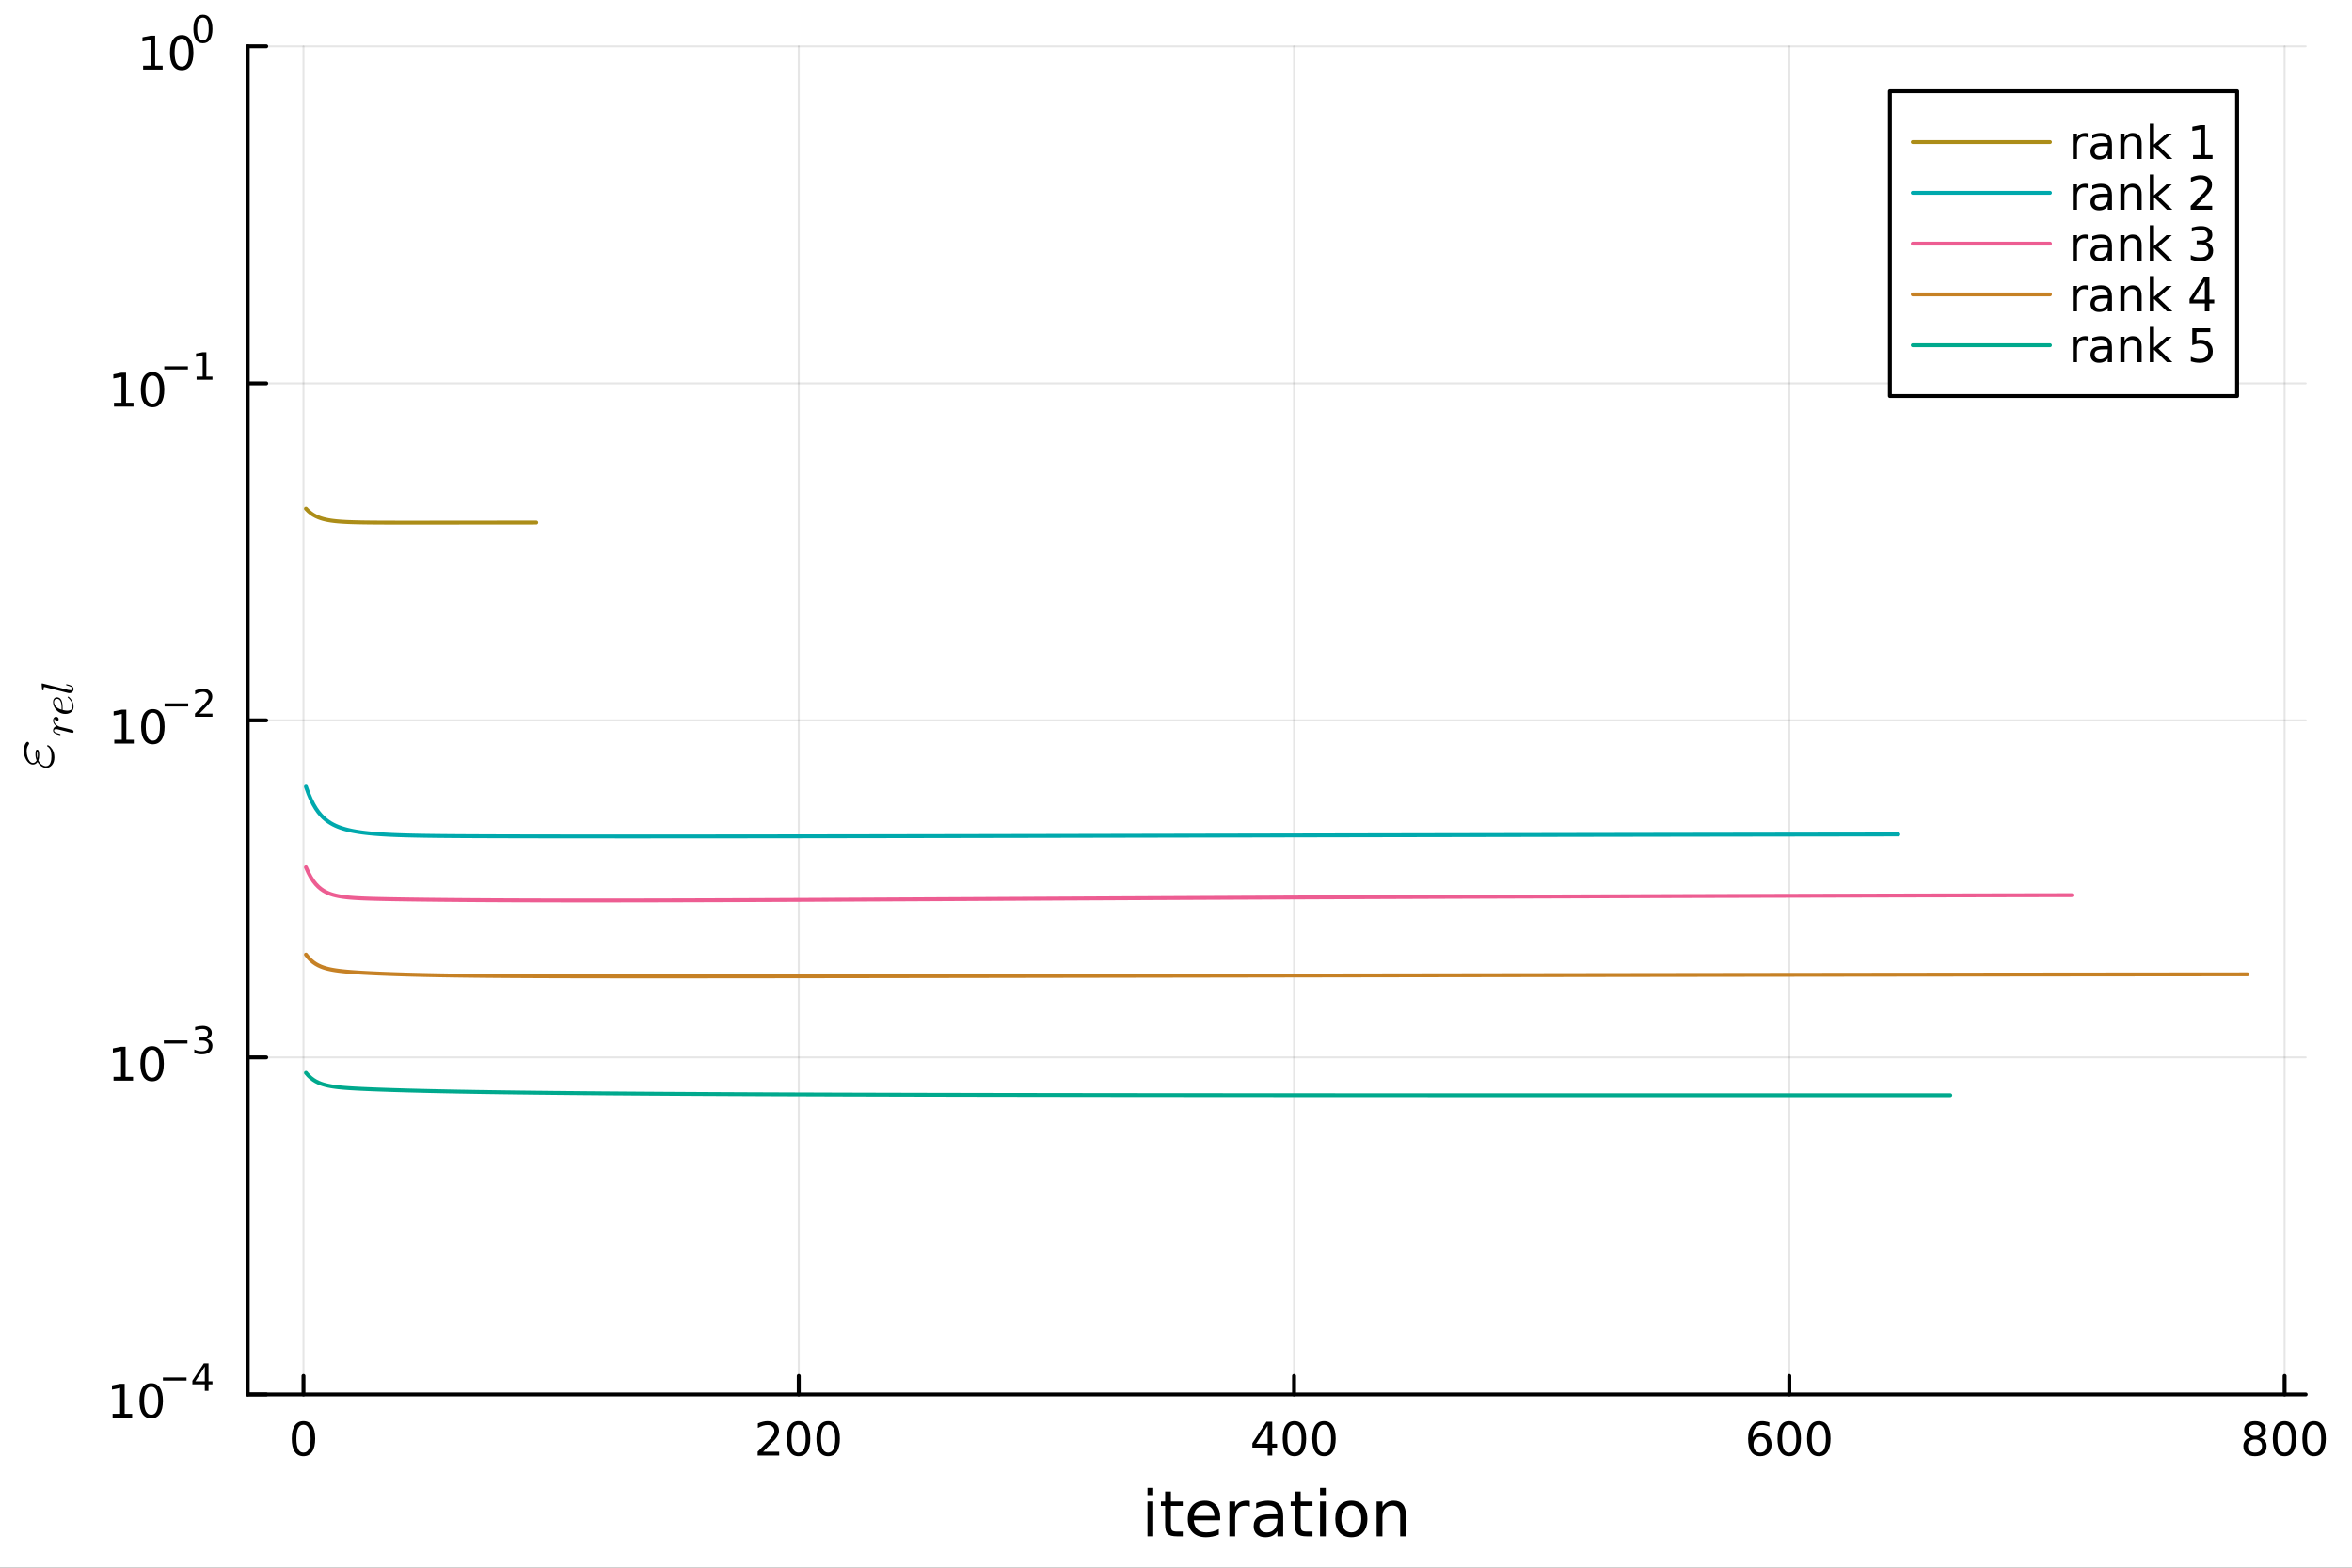 <?xml version="1.0" encoding="utf-8"?>
<svg xmlns="http://www.w3.org/2000/svg" xmlns:xlink="http://www.w3.org/1999/xlink" width="600" height="400" viewBox="0 0 2400 1600">
<rect x="0" y="0" width="2400" height="1600" fill="#333333" stroke="none"/>
<defs>
  <clipPath id="clip830">
    <rect x="0" y="0" width="2400" height="1600"/>
  </clipPath>
</defs>
<path clip-path="url(#clip830)" d="M0 1600 L2400 1600 L2400 0 L0 0  Z" fill="#ffffff" fill-rule="evenodd" fill-opacity="1"/>
<defs>
  <clipPath id="clip831">
    <rect x="480" y="0" width="1681" height="1600"/>
  </clipPath>
</defs>
<defs>
  <clipPath id="clip832">
    <rect x="252" y="47" width="2101" height="1377"/>
  </clipPath>
</defs>
<path clip-path="url(#clip830)" d="M252.764 1423.18 L2352.76 1423.18 L2352.76 47.244 L252.764 47.244  Z" fill="#ffffff" fill-rule="evenodd" fill-opacity="1"/>
<polyline clip-path="url(#clip832)" style="stroke:#000000; stroke-linecap:round; stroke-linejoin:round; stroke-width:2; stroke-opacity:0.1; fill:none" points="309.671,1423.18 309.671,47.244 "/>
<polyline clip-path="url(#clip832)" style="stroke:#000000; stroke-linecap:round; stroke-linejoin:round; stroke-width:2; stroke-opacity:0.1; fill:none" points="815.06,1423.18 815.06,47.244 "/>
<polyline clip-path="url(#clip832)" style="stroke:#000000; stroke-linecap:round; stroke-linejoin:round; stroke-width:2; stroke-opacity:0.1; fill:none" points="1320.45,1423.18 1320.45,47.244 "/>
<polyline clip-path="url(#clip832)" style="stroke:#000000; stroke-linecap:round; stroke-linejoin:round; stroke-width:2; stroke-opacity:0.1; fill:none" points="1825.84,1423.18 1825.84,47.244 "/>
<polyline clip-path="url(#clip832)" style="stroke:#000000; stroke-linecap:round; stroke-linejoin:round; stroke-width:2; stroke-opacity:0.1; fill:none" points="2331.23,1423.18 2331.23,47.244 "/>
<polyline clip-path="url(#clip830)" style="stroke:#000000; stroke-linecap:round; stroke-linejoin:round; stroke-width:4; stroke-opacity:1; fill:none" points="252.764,1423.18 2352.76,1423.18 "/>
<polyline clip-path="url(#clip830)" style="stroke:#000000; stroke-linecap:round; stroke-linejoin:round; stroke-width:4; stroke-opacity:1; fill:none" points="309.671,1423.18 309.671,1404.28 "/>
<polyline clip-path="url(#clip830)" style="stroke:#000000; stroke-linecap:round; stroke-linejoin:round; stroke-width:4; stroke-opacity:1; fill:none" points="815.06,1423.18 815.06,1404.28 "/>
<polyline clip-path="url(#clip830)" style="stroke:#000000; stroke-linecap:round; stroke-linejoin:round; stroke-width:4; stroke-opacity:1; fill:none" points="1320.45,1423.18 1320.45,1404.28 "/>
<polyline clip-path="url(#clip830)" style="stroke:#000000; stroke-linecap:round; stroke-linejoin:round; stroke-width:4; stroke-opacity:1; fill:none" points="1825.84,1423.18 1825.84,1404.28 "/>
<polyline clip-path="url(#clip830)" style="stroke:#000000; stroke-linecap:round; stroke-linejoin:round; stroke-width:4; stroke-opacity:1; fill:none" points="2331.23,1423.18 2331.23,1404.28 "/>
<path clip-path="url(#clip830)" d="M309.671 1454.1 Q306.06 1454.1 304.231 1457.66 Q302.425 1461.2 302.425 1468.33 Q302.425 1475.44 304.231 1479.01 Q306.06 1482.55 309.671 1482.55 Q313.305 1482.55 315.111 1479.01 Q316.939 1475.44 316.939 1468.33 Q316.939 1461.2 315.111 1457.66 Q313.305 1454.1 309.671 1454.1 M309.671 1450.39 Q315.481 1450.39 318.536 1455 Q321.615 1459.58 321.615 1468.33 Q321.615 1477.06 318.536 1481.67 Q315.481 1486.25 309.671 1486.25 Q303.861 1486.25 300.782 1481.67 Q297.726 1477.06 297.726 1468.33 Q297.726 1459.58 300.782 1455 Q303.861 1450.39 309.671 1450.39 Z" fill="#000000" fill-rule="evenodd" fill-opacity="1" /><path clip-path="url(#clip830)" d="M778.752 1481.64 L795.071 1481.64 L795.071 1485.58 L773.127 1485.58 L773.127 1481.64 Q775.789 1478.89 780.372 1474.26 Q784.979 1469.61 786.159 1468.27 Q788.405 1465.74 789.284 1464.01 Q790.187 1462.25 790.187 1460.56 Q790.187 1457.8 788.243 1456.07 Q786.321 1454.33 783.22 1454.33 Q781.02 1454.33 778.567 1455.09 Q776.136 1455.86 773.358 1457.41 L773.358 1452.69 Q776.183 1451.55 778.636 1450.97 Q781.09 1450.39 783.127 1450.39 Q788.497 1450.39 791.692 1453.08 Q794.886 1455.77 794.886 1460.26 Q794.886 1462.39 794.076 1464.31 Q793.289 1466.2 791.182 1468.8 Q790.604 1469.47 787.502 1472.69 Q784.4 1475.88 778.752 1481.64 Z" fill="#000000" fill-rule="evenodd" fill-opacity="1" /><path clip-path="url(#clip830)" d="M814.886 1454.1 Q811.275 1454.1 809.446 1457.66 Q807.641 1461.2 807.641 1468.33 Q807.641 1475.44 809.446 1479.01 Q811.275 1482.55 814.886 1482.55 Q818.52 1482.55 820.326 1479.01 Q822.155 1475.44 822.155 1468.33 Q822.155 1461.2 820.326 1457.66 Q818.52 1454.1 814.886 1454.1 M814.886 1450.39 Q820.696 1450.39 823.752 1455 Q826.83 1459.58 826.83 1468.33 Q826.83 1477.06 823.752 1481.67 Q820.696 1486.25 814.886 1486.25 Q809.076 1486.25 805.997 1481.67 Q802.942 1477.06 802.942 1468.33 Q802.942 1459.58 805.997 1455 Q809.076 1450.39 814.886 1450.39 Z" fill="#000000" fill-rule="evenodd" fill-opacity="1" /><path clip-path="url(#clip830)" d="M845.048 1454.1 Q841.437 1454.1 839.608 1457.66 Q837.803 1461.2 837.803 1468.33 Q837.803 1475.44 839.608 1479.01 Q841.437 1482.55 845.048 1482.55 Q848.682 1482.55 850.488 1479.01 Q852.316 1475.44 852.316 1468.33 Q852.316 1461.2 850.488 1457.66 Q848.682 1454.1 845.048 1454.1 M845.048 1450.39 Q850.858 1450.39 853.914 1455 Q856.992 1459.58 856.992 1468.33 Q856.992 1477.06 853.914 1481.67 Q850.858 1486.25 845.048 1486.25 Q839.238 1486.25 836.159 1481.67 Q833.104 1477.06 833.104 1468.33 Q833.104 1459.58 836.159 1455 Q839.238 1450.39 845.048 1450.39 Z" fill="#000000" fill-rule="evenodd" fill-opacity="1" /><path clip-path="url(#clip830)" d="M1293.54 1455.09 L1281.73 1473.54 L1293.54 1473.54 L1293.54 1455.09 M1292.31 1451.02 L1298.19 1451.02 L1298.19 1473.54 L1303.12 1473.54 L1303.12 1477.43 L1298.19 1477.43 L1298.19 1485.58 L1293.54 1485.58 L1293.54 1477.43 L1277.94 1477.43 L1277.94 1472.92 L1292.31 1451.02 Z" fill="#000000" fill-rule="evenodd" fill-opacity="1" /><path clip-path="url(#clip830)" d="M1320.85 1454.1 Q1317.24 1454.1 1315.41 1457.66 Q1313.61 1461.2 1313.61 1468.33 Q1313.61 1475.44 1315.41 1479.01 Q1317.24 1482.55 1320.85 1482.55 Q1324.49 1482.55 1326.29 1479.01 Q1328.12 1475.44 1328.12 1468.33 Q1328.12 1461.2 1326.29 1457.66 Q1324.49 1454.1 1320.85 1454.1 M1320.85 1450.39 Q1326.66 1450.39 1329.72 1455 Q1332.8 1459.58 1332.8 1468.33 Q1332.8 1477.06 1329.72 1481.67 Q1326.66 1486.25 1320.85 1486.25 Q1315.04 1486.25 1311.96 1481.67 Q1308.91 1477.06 1308.91 1468.33 Q1308.91 1459.58 1311.96 1455 Q1315.04 1450.39 1320.85 1450.39 Z" fill="#000000" fill-rule="evenodd" fill-opacity="1" /><path clip-path="url(#clip830)" d="M1351.02 1454.1 Q1347.4 1454.1 1345.58 1457.66 Q1343.77 1461.2 1343.77 1468.33 Q1343.77 1475.44 1345.58 1479.01 Q1347.4 1482.55 1351.02 1482.55 Q1354.65 1482.55 1356.46 1479.01 Q1358.28 1475.44 1358.28 1468.33 Q1358.28 1461.2 1356.46 1457.66 Q1354.65 1454.1 1351.02 1454.1 M1351.02 1450.39 Q1356.83 1450.39 1359.88 1455 Q1362.96 1459.58 1362.96 1468.33 Q1362.96 1477.06 1359.88 1481.67 Q1356.83 1486.25 1351.02 1486.25 Q1345.21 1486.25 1342.13 1481.67 Q1339.07 1477.06 1339.07 1468.33 Q1339.07 1459.58 1342.13 1455 Q1345.21 1450.39 1351.02 1450.39 Z" fill="#000000" fill-rule="evenodd" fill-opacity="1" /><path clip-path="url(#clip830)" d="M1796.16 1466.44 Q1793.01 1466.44 1791.16 1468.59 Q1789.33 1470.74 1789.33 1474.49 Q1789.33 1478.22 1791.16 1480.39 Q1793.01 1482.55 1796.16 1482.55 Q1799.31 1482.55 1801.14 1480.39 Q1802.99 1478.22 1802.99 1474.49 Q1802.99 1470.74 1801.14 1468.59 Q1799.31 1466.44 1796.16 1466.44 M1805.44 1451.78 L1805.44 1456.04 Q1803.68 1455.21 1801.88 1454.77 Q1800.1 1454.33 1798.34 1454.33 Q1793.71 1454.33 1791.25 1457.45 Q1788.82 1460.58 1788.48 1466.9 Q1789.84 1464.89 1791.9 1463.82 Q1793.96 1462.73 1796.44 1462.73 Q1801.65 1462.73 1804.66 1465.9 Q1807.69 1469.05 1807.69 1474.49 Q1807.69 1479.82 1804.54 1483.03 Q1801.39 1486.25 1796.16 1486.25 Q1790.17 1486.25 1787 1481.67 Q1783.82 1477.06 1783.82 1468.33 Q1783.82 1460.14 1787.71 1455.28 Q1791.6 1450.39 1798.15 1450.39 Q1799.91 1450.39 1801.69 1450.74 Q1803.5 1451.09 1805.44 1451.78 Z" fill="#000000" fill-rule="evenodd" fill-opacity="1" /><path clip-path="url(#clip830)" d="M1825.74 1454.1 Q1822.13 1454.1 1820.31 1457.66 Q1818.5 1461.2 1818.5 1468.33 Q1818.5 1475.44 1820.31 1479.01 Q1822.13 1482.55 1825.74 1482.55 Q1829.38 1482.55 1831.18 1479.01 Q1833.01 1475.44 1833.01 1468.33 Q1833.01 1461.2 1831.18 1457.66 Q1829.38 1454.1 1825.74 1454.1 M1825.74 1450.39 Q1831.56 1450.39 1834.61 1455 Q1837.69 1459.58 1837.69 1468.33 Q1837.69 1477.06 1834.61 1481.67 Q1831.56 1486.25 1825.74 1486.25 Q1819.93 1486.25 1816.86 1481.67 Q1813.8 1477.06 1813.8 1468.33 Q1813.8 1459.58 1816.86 1455 Q1819.93 1450.39 1825.74 1450.39 Z" fill="#000000" fill-rule="evenodd" fill-opacity="1" /><path clip-path="url(#clip830)" d="M1855.91 1454.1 Q1852.3 1454.1 1850.47 1457.66 Q1848.66 1461.2 1848.66 1468.33 Q1848.66 1475.44 1850.47 1479.01 Q1852.3 1482.55 1855.91 1482.55 Q1859.54 1482.55 1861.35 1479.01 Q1863.18 1475.44 1863.18 1468.33 Q1863.18 1461.2 1861.35 1457.66 Q1859.54 1454.1 1855.91 1454.1 M1855.91 1450.39 Q1861.72 1450.39 1864.77 1455 Q1867.85 1459.58 1867.85 1468.33 Q1867.85 1477.06 1864.77 1481.67 Q1861.72 1486.25 1855.91 1486.25 Q1850.1 1486.25 1847.02 1481.67 Q1843.96 1477.06 1843.96 1468.33 Q1843.96 1459.58 1847.02 1455 Q1850.1 1450.39 1855.91 1450.39 Z" fill="#000000" fill-rule="evenodd" fill-opacity="1" /><path clip-path="url(#clip830)" d="M2301.02 1469.17 Q2297.68 1469.17 2295.76 1470.95 Q2293.87 1472.73 2293.87 1475.86 Q2293.87 1478.98 2295.76 1480.77 Q2297.68 1482.55 2301.02 1482.55 Q2304.35 1482.55 2306.27 1480.77 Q2308.19 1478.96 2308.19 1475.86 Q2308.19 1472.73 2306.27 1470.95 Q2304.37 1469.17 2301.02 1469.17 M2296.34 1467.18 Q2293.33 1466.44 2291.64 1464.38 Q2289.98 1462.32 2289.98 1459.35 Q2289.98 1455.21 2292.92 1452.8 Q2295.88 1450.39 2301.02 1450.39 Q2306.18 1450.39 2309.12 1452.8 Q2312.06 1455.21 2312.06 1459.35 Q2312.06 1462.32 2310.37 1464.38 Q2308.7 1466.44 2305.72 1467.18 Q2309.1 1467.96 2310.97 1470.26 Q2312.87 1472.55 2312.87 1475.86 Q2312.87 1480.88 2309.79 1483.57 Q2306.74 1486.25 2301.02 1486.25 Q2295.3 1486.25 2292.22 1483.57 Q2289.17 1480.88 2289.17 1475.86 Q2289.17 1472.55 2291.06 1470.26 Q2292.96 1467.96 2296.34 1467.18 M2294.63 1459.79 Q2294.63 1462.48 2296.3 1463.98 Q2297.99 1465.49 2301.02 1465.49 Q2304.03 1465.49 2305.72 1463.98 Q2307.43 1462.48 2307.43 1459.79 Q2307.43 1457.11 2305.72 1455.6 Q2304.03 1454.1 2301.02 1454.1 Q2297.99 1454.1 2296.3 1455.6 Q2294.63 1457.11 2294.63 1459.79 Z" fill="#000000" fill-rule="evenodd" fill-opacity="1" /><path clip-path="url(#clip830)" d="M2331.18 1454.1 Q2327.57 1454.1 2325.74 1457.66 Q2323.93 1461.2 2323.93 1468.33 Q2323.93 1475.44 2325.74 1479.01 Q2327.57 1482.55 2331.18 1482.55 Q2334.81 1482.55 2336.62 1479.01 Q2338.45 1475.44 2338.45 1468.33 Q2338.45 1461.2 2336.62 1457.66 Q2334.81 1454.1 2331.18 1454.1 M2331.18 1450.39 Q2336.99 1450.39 2340.05 1455 Q2343.12 1459.58 2343.12 1468.33 Q2343.12 1477.06 2340.05 1481.67 Q2336.99 1486.25 2331.18 1486.25 Q2325.37 1486.25 2322.29 1481.67 Q2319.24 1477.06 2319.24 1468.33 Q2319.24 1459.58 2322.29 1455 Q2325.37 1450.39 2331.18 1450.39 Z" fill="#000000" fill-rule="evenodd" fill-opacity="1" /><path clip-path="url(#clip830)" d="M2361.34 1454.1 Q2357.73 1454.1 2355.9 1457.66 Q2354.1 1461.2 2354.1 1468.33 Q2354.1 1475.44 2355.9 1479.01 Q2357.73 1482.55 2361.34 1482.55 Q2364.98 1482.55 2366.78 1479.01 Q2368.61 1475.44 2368.61 1468.33 Q2368.61 1461.2 2366.78 1457.66 Q2364.98 1454.1 2361.34 1454.1 M2361.34 1450.39 Q2367.15 1450.39 2370.21 1455 Q2373.29 1459.58 2373.29 1468.33 Q2373.29 1477.06 2370.21 1481.67 Q2367.15 1486.25 2361.34 1486.25 Q2355.53 1486.25 2352.45 1481.67 Q2349.4 1477.06 2349.4 1468.33 Q2349.4 1459.58 2352.45 1455 Q2355.53 1450.39 2361.34 1450.39 Z" fill="#000000" fill-rule="evenodd" fill-opacity="1" /><path clip-path="url(#clip830)" d="M1170.91 1532.4 L1176.77 1532.4 L1176.77 1568.04 L1170.91 1568.04 L1170.91 1532.4 M1170.91 1518.52 L1176.77 1518.52 L1176.77 1525.93 L1170.91 1525.93 L1170.91 1518.52 Z" fill="#000000" fill-rule="evenodd" fill-opacity="1" /><path clip-path="url(#clip830)" d="M1194.81 1522.27 L1194.81 1532.4 L1206.88 1532.4 L1206.88 1536.95 L1194.81 1536.95 L1194.81 1556.3 Q1194.81 1560.66 1195.99 1561.9 Q1197.2 1563.14 1200.86 1563.14 L1206.88 1563.14 L1206.88 1568.04 L1200.86 1568.04 Q1194.08 1568.04 1191.5 1565.53 Q1188.93 1562.98 1188.93 1556.3 L1188.93 1536.95 L1184.63 1536.95 L1184.63 1532.4 L1188.93 1532.4 L1188.93 1522.27 L1194.81 1522.27 Z" fill="#000000" fill-rule="evenodd" fill-opacity="1" /><path clip-path="url(#clip830)" d="M1245.07 1548.76 L1245.07 1551.62 L1218.14 1551.62 Q1218.53 1557.67 1221.77 1560.85 Q1225.05 1564 1230.88 1564 Q1234.25 1564 1237.4 1563.17 Q1240.58 1562.35 1243.7 1560.69 L1243.7 1566.23 Q1240.55 1567.57 1237.24 1568.27 Q1233.93 1568.97 1230.53 1568.97 Q1222 1568.97 1217 1564 Q1212.03 1559.04 1212.03 1550.57 Q1212.03 1541.82 1216.74 1536.69 Q1221.49 1531.54 1229.51 1531.54 Q1236.7 1531.54 1240.87 1536.18 Q1245.07 1540.8 1245.07 1548.76 M1239.21 1547.04 Q1239.15 1542.23 1236.51 1539.37 Q1233.9 1536.5 1229.57 1536.5 Q1224.67 1536.5 1221.71 1539.27 Q1218.78 1542.04 1218.33 1547.07 L1239.21 1547.04 Z" fill="#000000" fill-rule="evenodd" fill-opacity="1" /><path clip-path="url(#clip830)" d="M1275.34 1537.87 Q1274.35 1537.3 1273.18 1537.04 Q1272.03 1536.76 1270.63 1536.76 Q1265.66 1536.76 1262.99 1540 Q1260.35 1543.22 1260.35 1549.27 L1260.35 1568.04 L1254.46 1568.04 L1254.46 1532.4 L1260.35 1532.4 L1260.35 1537.93 Q1262.19 1534.69 1265.15 1533.13 Q1268.11 1531.54 1272.35 1531.54 Q1272.95 1531.54 1273.68 1531.63 Q1274.42 1531.7 1275.31 1531.85 L1275.34 1537.87 Z" fill="#000000" fill-rule="evenodd" fill-opacity="1" /><path clip-path="url(#clip830)" d="M1297.68 1550.12 Q1290.59 1550.12 1287.85 1551.75 Q1285.11 1553.37 1285.11 1557.29 Q1285.11 1560.4 1287.15 1562.25 Q1289.22 1564.07 1292.75 1564.07 Q1297.62 1564.07 1300.55 1560.63 Q1303.51 1557.16 1303.51 1551.43 L1303.51 1550.12 L1297.68 1550.12 M1309.36 1547.71 L1309.36 1568.04 L1303.51 1568.04 L1303.51 1562.63 Q1301.5 1565.88 1298.51 1567.44 Q1295.52 1568.97 1291.19 1568.97 Q1285.72 1568.97 1282.47 1565.91 Q1279.25 1562.82 1279.25 1557.67 Q1279.25 1551.65 1283.26 1548.6 Q1287.31 1545.54 1295.3 1545.54 L1303.51 1545.54 L1303.51 1544.97 Q1303.51 1540.93 1300.83 1538.73 Q1298.19 1536.5 1293.39 1536.5 Q1290.33 1536.5 1287.43 1537.23 Q1284.54 1537.97 1281.86 1539.43 L1281.86 1534.02 Q1285.08 1532.78 1288.1 1532.17 Q1291.13 1531.54 1293.99 1531.54 Q1301.73 1531.54 1305.54 1535.55 Q1309.36 1539.56 1309.36 1547.71 Z" fill="#000000" fill-rule="evenodd" fill-opacity="1" /><path clip-path="url(#clip830)" d="M1327.22 1522.27 L1327.22 1532.4 L1339.28 1532.4 L1339.28 1536.95 L1327.22 1536.95 L1327.22 1556.3 Q1327.22 1560.66 1328.4 1561.9 Q1329.61 1563.14 1333.27 1563.14 L1339.28 1563.14 L1339.28 1568.04 L1333.27 1568.04 Q1326.49 1568.04 1323.91 1565.53 Q1321.33 1562.98 1321.33 1556.3 L1321.33 1536.95 L1317.04 1536.95 L1317.04 1532.4 L1321.33 1532.4 L1321.33 1522.27 L1327.22 1522.27 Z" fill="#000000" fill-rule="evenodd" fill-opacity="1" /><path clip-path="url(#clip830)" d="M1346.99 1532.4 L1352.84 1532.4 L1352.84 1568.04 L1346.99 1568.04 L1346.99 1532.4 M1346.99 1518.52 L1352.84 1518.52 L1352.84 1525.93 L1346.99 1525.93 L1346.99 1518.52 Z" fill="#000000" fill-rule="evenodd" fill-opacity="1" /><path clip-path="url(#clip830)" d="M1378.91 1536.5 Q1374.2 1536.5 1371.46 1540.19 Q1368.72 1543.85 1368.72 1550.25 Q1368.72 1556.65 1371.43 1560.34 Q1374.17 1564 1378.91 1564 Q1383.59 1564 1386.33 1560.31 Q1389.06 1556.62 1389.06 1550.25 Q1389.06 1543.92 1386.33 1540.23 Q1383.59 1536.5 1378.91 1536.5 M1378.91 1531.54 Q1386.55 1531.54 1390.91 1536.5 Q1395.27 1541.47 1395.27 1550.25 Q1395.27 1559 1390.91 1564 Q1386.55 1568.97 1378.91 1568.97 Q1371.24 1568.97 1366.88 1564 Q1362.55 1559 1362.55 1550.25 Q1362.55 1541.47 1366.88 1536.5 Q1371.24 1531.54 1378.91 1531.54 Z" fill="#000000" fill-rule="evenodd" fill-opacity="1" /><path clip-path="url(#clip830)" d="M1434.61 1546.53 L1434.61 1568.04 L1428.75 1568.04 L1428.75 1546.72 Q1428.75 1541.66 1426.78 1539.14 Q1424.81 1536.63 1420.86 1536.63 Q1416.12 1536.63 1413.38 1539.65 Q1410.64 1542.68 1410.64 1547.9 L1410.64 1568.04 L1404.75 1568.04 L1404.75 1532.4 L1410.64 1532.4 L1410.64 1537.93 Q1412.74 1534.72 1415.58 1533.13 Q1418.44 1531.54 1422.16 1531.54 Q1428.31 1531.54 1431.46 1535.36 Q1434.61 1539.14 1434.61 1546.53 Z" fill="#000000" fill-rule="evenodd" fill-opacity="1" /><polyline clip-path="url(#clip832)" style="stroke:#000000; stroke-linecap:round; stroke-linejoin:round; stroke-width:2; stroke-opacity:0.1; fill:none" points="252.764,1423.18 2352.76,1423.18 "/>
<polyline clip-path="url(#clip832)" style="stroke:#000000; stroke-linecap:round; stroke-linejoin:round; stroke-width:2; stroke-opacity:0.1; fill:none" points="252.764,1079.2 2352.76,1079.2 "/>
<polyline clip-path="url(#clip832)" style="stroke:#000000; stroke-linecap:round; stroke-linejoin:round; stroke-width:2; stroke-opacity:0.1; fill:none" points="252.764,735.212 2352.76,735.212 "/>
<polyline clip-path="url(#clip832)" style="stroke:#000000; stroke-linecap:round; stroke-linejoin:round; stroke-width:2; stroke-opacity:0.1; fill:none" points="252.764,391.228 2352.76,391.228 "/>
<polyline clip-path="url(#clip832)" style="stroke:#000000; stroke-linecap:round; stroke-linejoin:round; stroke-width:2; stroke-opacity:0.1; fill:none" points="252.764,47.244 2352.76,47.244 "/>
<polyline clip-path="url(#clip830)" style="stroke:#000000; stroke-linecap:round; stroke-linejoin:round; stroke-width:4; stroke-opacity:1; fill:none" points="252.764,1423.18 252.764,47.244 "/>
<polyline clip-path="url(#clip830)" style="stroke:#000000; stroke-linecap:round; stroke-linejoin:round; stroke-width:4; stroke-opacity:1; fill:none" points="252.764,1423.18 271.662,1423.18 "/>
<polyline clip-path="url(#clip830)" style="stroke:#000000; stroke-linecap:round; stroke-linejoin:round; stroke-width:4; stroke-opacity:1; fill:none" points="252.764,1079.2 271.662,1079.2 "/>
<polyline clip-path="url(#clip830)" style="stroke:#000000; stroke-linecap:round; stroke-linejoin:round; stroke-width:4; stroke-opacity:1; fill:none" points="252.764,735.212 271.662,735.212 "/>
<polyline clip-path="url(#clip830)" style="stroke:#000000; stroke-linecap:round; stroke-linejoin:round; stroke-width:4; stroke-opacity:1; fill:none" points="252.764,391.228 271.662,391.228 "/>
<polyline clip-path="url(#clip830)" style="stroke:#000000; stroke-linecap:round; stroke-linejoin:round; stroke-width:4; stroke-opacity:1; fill:none" points="252.764,47.244 271.662,47.244 "/>
<path clip-path="url(#clip830)" d="M114.931 1442.97 L122.57 1442.97 L122.57 1416.61 L114.26 1418.27 L114.26 1414.01 L122.524 1412.35 L127.2 1412.35 L127.2 1442.97 L134.839 1442.97 L134.839 1446.91 L114.931 1446.91 L114.931 1442.97 Z" fill="#000000" fill-rule="evenodd" fill-opacity="1" /><path clip-path="url(#clip830)" d="M154.283 1415.43 Q150.672 1415.43 148.843 1418.99 Q147.038 1422.53 147.038 1429.66 Q147.038 1436.77 148.843 1440.33 Q150.672 1443.88 154.283 1443.88 Q157.917 1443.88 159.723 1440.33 Q161.552 1436.77 161.552 1429.66 Q161.552 1422.53 159.723 1418.99 Q157.917 1415.43 154.283 1415.43 M154.283 1411.72 Q160.093 1411.72 163.149 1416.33 Q166.227 1420.91 166.227 1429.66 Q166.227 1438.39 163.149 1443 Q160.093 1447.58 154.283 1447.58 Q148.473 1447.58 145.394 1443 Q142.339 1438.39 142.339 1429.66 Q142.339 1420.91 145.394 1416.33 Q148.473 1411.72 154.283 1411.72 Z" fill="#000000" fill-rule="evenodd" fill-opacity="1" /><path clip-path="url(#clip830)" d="M166.227 1405.82 L190.339 1405.82 L190.339 1409.02 L166.227 1409.02 L166.227 1405.82 Z" fill="#000000" fill-rule="evenodd" fill-opacity="1" /><path clip-path="url(#clip830)" d="M208.978 1394.73 L199.386 1409.72 L208.978 1409.72 L208.978 1394.73 M207.981 1391.42 L212.758 1391.42 L212.758 1409.72 L216.764 1409.72 L216.764 1412.88 L212.758 1412.88 L212.758 1419.5 L208.978 1419.5 L208.978 1412.88 L196.301 1412.88 L196.301 1409.21 L207.981 1391.42 Z" fill="#000000" fill-rule="evenodd" fill-opacity="1" /><path clip-path="url(#clip830)" d="M115.853 1098.99 L123.492 1098.99 L123.492 1072.62 L115.182 1074.29 L115.182 1070.03 L123.446 1068.36 L128.121 1068.36 L128.121 1098.99 L135.76 1098.99 L135.76 1102.92 L115.853 1102.92 L115.853 1098.99 Z" fill="#000000" fill-rule="evenodd" fill-opacity="1" /><path clip-path="url(#clip830)" d="M155.205 1071.44 Q151.594 1071.44 149.765 1075.01 Q147.959 1078.55 147.959 1085.68 Q147.959 1092.78 149.765 1096.35 Q151.594 1099.89 155.205 1099.89 Q158.839 1099.89 160.644 1096.35 Q162.473 1092.78 162.473 1085.68 Q162.473 1078.55 160.644 1075.01 Q158.839 1071.44 155.205 1071.44 M155.205 1067.74 Q161.015 1067.74 164.07 1072.34 Q167.149 1076.93 167.149 1085.68 Q167.149 1094.41 164.07 1099.01 Q161.015 1103.59 155.205 1103.59 Q149.395 1103.59 146.316 1099.01 Q143.26 1094.41 143.26 1085.68 Q143.26 1076.93 146.316 1072.34 Q149.395 1067.74 155.205 1067.74 Z" fill="#000000" fill-rule="evenodd" fill-opacity="1" /><path clip-path="url(#clip830)" d="M167.149 1061.84 L191.261 1061.84 L191.261 1065.04 L167.149 1065.04 L167.149 1061.84 Z" fill="#000000" fill-rule="evenodd" fill-opacity="1" /><path clip-path="url(#clip830)" d="M210.971 1060.37 Q213.698 1060.96 215.222 1062.8 Q216.764 1064.64 216.764 1067.35 Q216.764 1071.51 213.905 1073.78 Q211.046 1076.06 205.78 1076.06 Q204.012 1076.06 202.132 1075.7 Q200.27 1075.36 198.276 1074.67 L198.276 1071 Q199.856 1071.92 201.737 1072.39 Q203.617 1072.86 205.667 1072.86 Q209.241 1072.86 211.103 1071.45 Q212.984 1070.04 212.984 1067.35 Q212.984 1064.87 211.234 1063.48 Q209.504 1062.07 206.401 1062.07 L203.128 1062.07 L203.128 1058.94 L206.551 1058.94 Q209.354 1058.94 210.84 1057.83 Q212.325 1056.71 212.325 1054.6 Q212.325 1052.44 210.783 1051.29 Q209.26 1050.12 206.401 1050.12 Q204.84 1050.12 203.053 1050.46 Q201.266 1050.8 199.122 1051.51 L199.122 1048.13 Q201.285 1047.53 203.166 1047.23 Q205.066 1046.93 206.739 1046.93 Q211.065 1046.93 213.585 1048.9 Q216.106 1050.86 216.106 1054.2 Q216.106 1056.54 214.77 1058.15 Q213.435 1059.75 210.971 1060.37 Z" fill="#000000" fill-rule="evenodd" fill-opacity="1" /><path clip-path="url(#clip830)" d="M116.624 755.004 L124.263 755.004 L124.263 728.639 L115.953 730.305 L115.953 726.046 L124.217 724.38 L128.893 724.38 L128.893 755.004 L136.531 755.004 L136.531 758.94 L116.624 758.94 L116.624 755.004 Z" fill="#000000" fill-rule="evenodd" fill-opacity="1" /><path clip-path="url(#clip830)" d="M155.976 727.458 Q152.365 727.458 150.536 731.023 Q148.73 734.565 148.73 741.694 Q148.73 748.801 150.536 752.366 Q152.365 755.907 155.976 755.907 Q159.61 755.907 161.416 752.366 Q163.244 748.801 163.244 741.694 Q163.244 734.565 161.416 731.023 Q159.61 727.458 155.976 727.458 M155.976 723.755 Q161.786 723.755 164.841 728.361 Q167.92 732.944 167.92 741.694 Q167.92 750.421 164.841 755.028 Q161.786 759.611 155.976 759.611 Q150.166 759.611 147.087 755.028 Q144.031 750.421 144.031 741.694 Q144.031 732.944 147.087 728.361 Q150.166 723.755 155.976 723.755 Z" fill="#000000" fill-rule="evenodd" fill-opacity="1" /><path clip-path="url(#clip830)" d="M167.92 717.856 L192.032 717.856 L192.032 721.053 L167.92 721.053 L167.92 717.856 Z" fill="#000000" fill-rule="evenodd" fill-opacity="1" /><path clip-path="url(#clip830)" d="M203.504 728.332 L216.764 728.332 L216.764 731.529 L198.934 731.529 L198.934 728.332 Q201.097 726.094 204.821 722.332 Q208.564 718.552 209.523 717.461 Q211.347 715.411 212.062 714 Q212.796 712.571 212.796 711.198 Q212.796 708.96 211.216 707.549 Q209.655 706.139 207.134 706.139 Q205.348 706.139 203.354 706.759 Q201.379 707.38 199.122 708.64 L199.122 704.803 Q201.417 703.882 203.41 703.412 Q205.404 702.941 207.059 702.941 Q211.423 702.941 214.018 705.123 Q216.613 707.305 216.613 710.953 Q216.613 712.684 215.955 714.245 Q215.316 715.787 213.604 717.894 Q213.134 718.439 210.614 721.053 Q208.094 723.649 203.504 728.332 Z" fill="#000000" fill-rule="evenodd" fill-opacity="1" /><path clip-path="url(#clip830)" d="M116.323 411.02 L123.962 411.02 L123.962 384.655 L115.652 386.322 L115.652 382.062 L123.916 380.396 L128.592 380.396 L128.592 411.02 L136.231 411.02 L136.231 414.956 L116.323 414.956 L116.323 411.02 Z" fill="#000000" fill-rule="evenodd" fill-opacity="1" /><path clip-path="url(#clip830)" d="M155.675 383.474 Q152.064 383.474 150.235 387.039 Q148.43 390.581 148.43 397.71 Q148.43 404.817 150.235 408.382 Q152.064 411.923 155.675 411.923 Q159.309 411.923 161.115 408.382 Q162.943 404.817 162.943 397.71 Q162.943 390.581 161.115 387.039 Q159.309 383.474 155.675 383.474 M155.675 379.771 Q161.485 379.771 164.541 384.377 Q167.619 388.96 167.619 397.71 Q167.619 406.437 164.541 411.044 Q161.485 415.627 155.675 415.627 Q149.865 415.627 146.786 411.044 Q143.73 406.437 143.73 397.71 Q143.73 388.96 146.786 384.377 Q149.865 379.771 155.675 379.771 Z" fill="#000000" fill-rule="evenodd" fill-opacity="1" /><path clip-path="url(#clip830)" d="M167.619 373.872 L191.731 373.872 L191.731 377.069 L167.619 377.069 L167.619 373.872 Z" fill="#000000" fill-rule="evenodd" fill-opacity="1" /><path clip-path="url(#clip830)" d="M200.589 384.348 L206.796 384.348 L206.796 362.926 L200.044 364.28 L200.044 360.819 L206.758 359.465 L210.557 359.465 L210.557 384.348 L216.764 384.348 L216.764 387.545 L200.589 387.545 L200.589 384.348 Z" fill="#000000" fill-rule="evenodd" fill-opacity="1" /><path clip-path="url(#clip830)" d="M146.058 67.037 L153.697 67.037 L153.697 40.671 L145.387 42.338 L145.387 38.078 L153.651 36.412 L158.327 36.412 L158.327 67.037 L165.966 67.037 L165.966 70.972 L146.058 70.972 L146.058 67.037 Z" fill="#000000" fill-rule="evenodd" fill-opacity="1" /><path clip-path="url(#clip830)" d="M185.41 39.49 Q181.799 39.49 179.97 43.055 Q178.165 46.597 178.165 53.726 Q178.165 60.833 179.97 64.398 Q181.799 67.939 185.41 67.939 Q189.044 67.939 190.85 64.398 Q192.678 60.833 192.678 53.726 Q192.678 46.597 190.85 43.055 Q189.044 39.49 185.41 39.49 M185.41 35.787 Q191.22 35.787 194.276 40.393 Q197.354 44.977 197.354 53.726 Q197.354 62.453 194.276 67.06 Q191.22 71.643 185.41 71.643 Q179.6 71.643 176.521 67.06 Q173.466 62.453 173.466 53.726 Q173.466 44.977 176.521 40.393 Q179.6 35.787 185.41 35.787 Z" fill="#000000" fill-rule="evenodd" fill-opacity="1" /><path clip-path="url(#clip830)" d="M207.059 17.983 Q204.125 17.983 202.639 20.879 Q201.172 23.757 201.172 29.549 Q201.172 35.324 202.639 38.22 Q204.125 41.097 207.059 41.097 Q210.012 41.097 211.479 38.22 Q212.965 35.324 212.965 29.549 Q212.965 23.757 211.479 20.879 Q210.012 17.983 207.059 17.983 M207.059 14.973 Q211.78 14.973 214.263 18.716 Q216.764 22.44 216.764 29.549 Q216.764 36.64 214.263 40.383 Q211.78 44.107 207.059 44.107 Q202.338 44.107 199.837 40.383 Q197.354 36.64 197.354 29.549 Q197.354 22.44 199.837 18.716 Q202.338 14.973 207.059 14.973 Z" fill="#000000" fill-rule="evenodd" fill-opacity="1" /><path clip-path="url(#clip830)" d="M27.939 757.108 Q28.616 757.108 29.163 757.688 Q29.71 758.236 29.71 758.912 Q29.71 759.298 29.066 760.232 Q27.198 762.905 27.198 766.287 Q27.198 769.314 27.939 772.116 Q28.68 774.918 30.194 776.818 Q31.675 778.686 33.607 778.686 Q36.023 778.686 37.44 776.045 Q36.184 773.308 36.184 769.926 Q36.184 768.831 36.248 768.09 Q36.313 767.318 36.474 766.577 Q36.635 765.836 37.021 765.482 Q37.376 765.095 37.955 765.095 Q40.016 765.095 40.016 770.442 Q40.016 773.92 39.082 776.11 Q40.467 778.912 42.69 780.458 Q44.912 782.003 46.812 782.003 Q48.454 782.003 49.646 781.102 Q50.838 780.168 51.417 778.654 Q51.997 777.108 52.255 775.594 Q52.48 774.049 52.48 772.342 Q52.48 769.54 52.126 767.575 Q51.739 765.578 51.031 764.483 Q50.322 763.356 49.839 762.905 Q49.324 762.422 48.519 761.939 Q48.068 761.649 48.068 761.263 Q48.068 760.973 48.261 760.78 Q48.422 760.554 48.712 760.554 Q49.066 760.554 49.807 761.005 Q50.548 761.424 51.546 762.454 Q52.512 763.453 53.414 764.838 Q54.284 766.19 54.895 768.348 Q55.507 770.506 55.507 772.954 Q55.507 777.945 53.06 780.844 Q50.612 783.71 47.198 783.71 Q44.815 783.71 42.367 782.132 Q39.888 780.522 38.309 777.688 Q36.345 780.329 33.607 780.329 Q31.16 780.329 28.97 778.268 Q26.78 776.174 25.492 772.793 Q24.171 769.379 24.171 765.643 Q24.171 763.549 24.88 761.488 Q25.556 759.427 26.425 758.268 Q27.295 757.108 27.939 757.108 M38.02 766.802 Q37.633 768.219 37.633 769.926 Q37.633 772.245 38.213 773.952 Q38.567 772.567 38.567 770.442 Q38.567 768.67 38.471 768.155 Q38.374 767.607 38.02 766.802 Z" fill="#000000" fill-rule="evenodd" fill-opacity="1" /><path clip-path="url(#clip830)" d="M57.129 731.525 Q58.324 731.525 59.091 732.314 Q59.857 733.08 59.857 734.072 Q59.857 734.929 59.361 735.38 Q58.865 735.831 58.234 735.831 Q57.332 735.831 56.588 735.132 Q55.844 734.433 55.687 733.419 Q55.145 734.162 55.145 735.357 Q55.145 737.319 56.656 739.055 Q57.355 739.821 58.64 740.655 Q59.902 741.489 60.443 741.647 L66.463 743.112 Q67.139 743.248 70.385 744.082 Q73.609 744.893 73.744 744.961 Q74.376 745.187 74.714 745.683 Q75.052 746.178 75.052 746.674 Q75.052 747.238 74.714 747.621 Q74.376 748.005 73.79 748.005 Q73.699 748.005 73.361 747.937 Q73.023 747.869 72.55 747.757 Q72.076 747.644 71.806 747.599 L61.142 744.916 Q59.203 744.42 58.595 744.307 Q57.964 744.172 57.265 744.172 Q56.047 744.172 55.596 744.555 Q55.145 744.939 55.145 745.615 Q55.145 746.787 56.543 747.554 Q57.941 748.32 60.646 748.974 Q61.39 749.177 61.548 749.312 Q61.706 749.425 61.706 749.763 Q61.683 750.327 61.232 750.327 Q61.12 750.327 60.398 750.146 Q59.654 749.966 58.572 749.628 Q57.468 749.267 56.769 748.884 Q56.295 748.658 55.98 748.455 Q55.664 748.253 55.168 747.847 Q54.672 747.441 54.402 746.832 Q54.131 746.224 54.131 745.48 Q54.131 743.856 55.123 742.707 Q56.115 741.534 57.67 741.264 Q56.859 740.7 56.16 740.001 Q55.439 739.303 54.785 738.018 Q54.131 736.732 54.131 735.357 Q54.131 733.644 55.01 732.584 Q55.867 731.525 57.129 731.525 Z" fill="#000000" fill-rule="evenodd" fill-opacity="1" /><path clip-path="url(#clip830)" d="M69.191 711.114 Q69.393 710.934 69.596 710.934 Q69.799 710.934 70.385 711.385 Q70.972 711.813 71.76 712.737 Q72.55 713.662 73.293 714.857 Q74.037 716.051 74.534 717.81 Q75.052 719.568 75.052 721.417 Q75.052 724.731 72.685 726.715 Q70.318 728.676 66.688 728.676 Q64.366 728.676 62.315 727.91 Q60.24 727.143 58.775 725.903 Q57.31 724.641 56.25 723.063 Q55.168 721.462 54.65 719.794 Q54.131 718.125 54.131 716.57 Q54.131 714.293 55.281 712.963 Q56.431 711.633 58.054 711.633 Q58.437 711.633 58.91 711.745 Q59.384 711.836 60.128 712.151 Q60.872 712.444 61.616 713.211 Q62.337 713.977 62.81 715.105 Q63.87 717.607 63.87 722.161 L63.87 724.618 Q66.778 725.34 68.672 725.34 Q69.416 725.34 70.183 725.204 Q70.926 725.069 71.873 724.708 Q72.82 724.325 73.429 723.468 Q74.015 722.589 74.015 721.327 Q74.015 720.921 73.992 720.493 Q73.97 720.042 73.722 718.914 Q73.474 717.765 73.046 716.75 Q72.617 715.736 71.693 714.451 Q70.746 713.143 69.461 712.106 Q68.988 711.745 68.988 711.497 Q68.988 711.295 69.191 711.114 M58.054 713.166 Q56.814 713.166 55.98 714.09 Q55.145 714.992 55.145 716.57 Q55.145 717.066 55.258 717.675 Q55.371 718.283 55.844 719.298 Q56.318 720.29 57.107 721.169 Q57.873 722.048 59.384 722.927 Q60.872 723.807 62.856 724.325 L62.856 722.431 Q62.856 721.778 62.856 721.304 Q62.833 720.831 62.743 719.794 Q62.653 718.734 62.495 717.968 Q62.315 717.201 61.954 716.232 Q61.593 715.262 61.12 714.654 Q60.624 714.022 59.835 713.594 Q59.046 713.166 58.054 713.166 Z" fill="#000000" fill-rule="evenodd" fill-opacity="1" /><path clip-path="url(#clip830)" d="M42.994 697.5 L69.686 704.15 Q70.746 704.421 71.896 704.421 Q74.015 704.421 74.015 703.023 Q74.015 702.369 73.587 701.828 Q73.136 701.287 72.257 700.882 Q71.355 700.453 70.498 700.183 Q69.641 699.89 68.311 699.529 Q67.793 699.416 67.635 699.303 Q67.477 699.191 67.477 698.875 Q67.477 698.312 67.928 698.312 Q70.701 698.875 72.459 699.709 Q75.052 700.927 75.052 703.181 Q75.052 704.872 73.88 706.134 Q72.685 707.374 70.791 707.374 Q70.07 707.374 69.213 707.149 L46.128 701.332 L45.226 701.175 Q44.978 701.175 44.843 701.265 Q44.708 701.355 44.572 701.896 Q44.437 702.415 44.437 703.452 Q44.437 703.88 44.414 704.083 Q44.392 704.263 44.279 704.444 Q44.167 704.601 43.919 704.601 Q43.513 704.601 43.287 704.444 Q43.062 704.263 43.017 704.128 Q42.972 703.993 42.949 703.722 Q42.927 703.339 42.814 702.054 Q42.679 700.769 42.589 699.664 Q42.498 698.56 42.498 698.086 Q42.498 697.816 42.634 697.68 Q42.746 697.522 42.882 697.5 L42.994 697.5 Z" fill="#000000" fill-rule="evenodd" fill-opacity="1" /><polyline clip-path="url(#clip832)" style="stroke:#ac8d18; stroke-linecap:round; stroke-linejoin:round; stroke-width:4; stroke-opacity:1; fill:none" points="312.198,519.089 314.725,521.654 317.252,523.746 319.779,525.452 322.305,526.844 324.832,527.98 327.359,528.908 329.886,529.668 332.413,530.292 334.94,530.805 337.467,531.227 339.994,531.577 342.521,531.866 345.048,532.107 347.575,532.308 350.102,532.476 352.629,532.617 355.156,532.735 357.683,532.835 360.21,532.919 362.737,532.99 365.264,533.05 367.79,533.101 370.317,533.145 372.844,533.182 375.371,533.214 377.898,533.24 380.425,533.263 382.952,533.282 385.479,533.299 388.006,533.312 390.533,533.324 393.06,533.333 395.587,533.341 398.114,533.348 400.641,533.353 403.168,533.358 405.695,533.361 408.222,533.363 410.749,533.365 413.275,533.366 415.802,533.367 418.329,533.367 420.856,533.367 423.383,533.366 425.91,533.365 428.437,533.364 430.964,533.363 433.491,533.361 436.018,533.359 438.545,533.357 441.072,533.355 443.599,533.353 446.126,533.351 448.653,533.349 451.18,533.346 453.707,533.344 456.234,533.341 458.76,533.339 461.287,533.337 463.814,533.334 466.341,533.332 468.868,533.329 471.395,533.327 473.922,533.324 476.449,533.322 478.976,533.319 481.503,533.317 484.03,533.315 486.557,533.312 489.084,533.31 491.611,533.308 494.138,533.305 496.665,533.303 499.192,533.301 501.719,533.299 504.245,533.296 506.772,533.294 509.299,533.292 511.826,533.29 514.353,533.288 516.88,533.286 519.407,533.284 521.934,533.282 524.461,533.28 526.988,533.279 529.515,533.277 532.042,533.275 534.569,533.273 537.096,533.271 539.623,533.27 542.15,533.268 544.677,533.266 547.204,533.265 "/>
<polyline clip-path="url(#clip832)" style="stroke:#00a9ad; stroke-linecap:round; stroke-linejoin:round; stroke-width:4; stroke-opacity:1; fill:none" points="312.198,802.88 314.725,809.917 317.252,815.873 319.779,820.905 322.305,825.156 324.832,828.752 327.359,831.8 329.886,834.391 332.413,836.601 334.94,838.496 337.467,840.127 339.994,841.538 342.521,842.765 345.048,843.836 347.575,844.777 350.102,845.606 352.629,846.341 355.156,846.994 357.683,847.576 360.21,848.098 362.737,848.566 365.264,848.988 367.79,849.369 370.317,849.713 372.844,850.025 375.371,850.309 377.898,850.567 380.425,850.802 382.952,851.016 385.479,851.211 388.006,851.39 390.533,851.553 393.06,851.703 395.587,851.84 398.114,851.966 400.641,852.081 403.168,852.187 405.695,852.285 408.222,852.374 410.749,852.457 413.275,852.533 415.802,852.603 418.329,852.668 420.856,852.728 423.383,852.783 425.91,852.834 428.437,852.882 430.964,852.926 433.491,852.967 436.018,853.005 438.545,853.04 441.072,853.073 443.599,853.104 446.126,853.132 448.653,853.159 451.18,853.184 453.707,853.208 456.234,853.23 458.76,853.251 461.287,853.27 463.814,853.289 466.341,853.306 468.868,853.322 471.395,853.338 473.922,853.352 476.449,853.366 478.976,853.379 481.503,853.392 484.03,853.404 486.557,853.415 489.084,853.426 491.611,853.436 494.138,853.446 496.665,853.455 499.192,853.464 501.719,853.473 504.245,853.481 506.772,853.489 509.299,853.497 511.826,853.504 514.353,853.511 516.88,853.517 519.407,853.524 521.934,853.53 524.461,853.536 526.988,853.542 529.515,853.547 532.042,853.553 534.569,853.558 537.096,853.563 539.623,853.567 542.15,853.572 544.677,853.576 547.204,853.58 549.73,853.585 552.257,853.588 554.784,853.592 557.311,853.596 559.838,853.599 562.365,853.603 564.892,853.606 567.419,853.609 569.946,853.612 572.473,853.615 575,853.617 577.527,853.62 580.054,853.622 582.581,853.625 585.108,853.627 587.635,853.629 590.162,853.631 592.689,853.633 595.215,853.634 597.742,853.636 600.269,853.638 602.796,853.639 605.323,853.641 607.85,853.642 610.377,853.643 612.904,853.644 615.431,853.645 617.958,853.646 620.485,853.647 623.012,853.648 625.539,853.648 628.066,853.649 630.593,853.649 633.12,853.65 635.647,853.65 638.174,853.65 640.7,853.651 643.227,853.651 645.754,853.651 648.281,853.651 650.808,853.651 653.335,853.65 655.862,853.65 658.389,853.65 660.916,853.649 663.443,853.649 665.97,853.648 668.497,853.648 671.024,853.647 673.551,853.646 676.078,853.646 678.605,853.645 681.132,853.644 683.659,853.643 686.185,853.642 688.712,853.641 691.239,853.64 693.766,853.638 696.293,853.637 698.82,853.636 701.347,853.634 703.874,853.633 706.401,853.631 708.928,853.63 711.455,853.628 713.982,853.627 716.509,853.625 719.036,853.623 721.563,853.621 724.09,853.62 726.617,853.618 729.144,853.616 731.67,853.614 734.197,853.612 736.724,853.61 739.251,853.607 741.778,853.605 744.305,853.603 746.832,853.601 749.359,853.598 751.886,853.596 754.413,853.594 756.94,853.591 759.467,853.589 761.994,853.586 764.521,853.584 767.048,853.581 769.575,853.579 772.102,853.576 774.629,853.573 777.155,853.57 779.682,853.568 782.209,853.565 784.736,853.562 787.263,853.559 789.79,853.556 792.317,853.553 794.844,853.55 797.371,853.547 799.898,853.544 802.425,853.541 804.952,853.538 807.479,853.535 810.006,853.532 812.533,853.528 815.06,853.525 817.587,853.522 820.114,853.519 822.64,853.515 825.167,853.512 827.694,853.509 830.221,853.505 832.748,853.502 835.275,853.498 837.802,853.495 840.329,853.491 842.856,853.488 845.383,853.484 847.91,853.48 850.437,853.477 852.964,853.473 855.491,853.47 858.018,853.466 860.545,853.462 863.072,853.458 865.599,853.455 868.125,853.451 870.652,853.447 873.179,853.443 875.706,853.439 878.233,853.435 880.76,853.432 883.287,853.428 885.814,853.424 888.341,853.42 890.868,853.416 893.395,853.412 895.922,853.408 898.449,853.404 900.976,853.4 903.503,853.396 906.03,853.391 908.557,853.387 911.084,853.383 913.61,853.379 916.137,853.375 918.664,853.371 921.191,853.366 923.718,853.362 926.245,853.358 928.772,853.354 931.299,853.349 933.826,853.345 936.353,853.341 938.88,853.337 941.407,853.332 943.934,853.328 946.461,853.324 948.988,853.319 951.515,853.315 954.042,853.31 956.569,853.306 959.095,853.302 961.622,853.297 964.149,853.293 966.676,853.288 969.203,853.284 971.73,853.279 974.257,853.275 976.784,853.27 979.311,853.266 981.838,853.261 984.365,853.257 986.892,853.252 989.419,853.247 991.946,853.243 994.473,853.238 997,853.234 999.527,853.229 1002.05,853.224 1004.58,853.22 1007.11,853.215 1009.63,853.21 1012.16,853.206 1014.69,853.201 1017.22,853.196 1019.74,853.192 1022.27,853.187 1024.8,853.182 1027.32,853.178 1029.85,853.173 1032.38,853.168 1034.9,853.163 1037.43,853.159 1039.96,853.154 1042.48,853.149 1045.01,853.144 1047.54,853.14 1050.07,853.135 1052.59,853.13 1055.12,853.125 1057.65,853.12 1060.17,853.116 1062.7,853.111 1065.23,853.106 1067.75,853.101 1070.28,853.096 1072.81,853.091 1075.33,853.087 1077.86,853.082 1080.39,853.077 1082.92,853.072 1085.44,853.067 1087.97,853.062 1090.5,853.057 1093.02,853.052 1095.55,853.048 1098.08,853.043 1100.6,853.038 1103.13,853.033 1105.66,853.028 1108.19,853.023 1110.71,853.018 1113.24,853.013 1115.77,853.008 1118.29,853.003 1120.82,852.998 1123.35,852.994 1125.87,852.989 1128.4,852.984 1130.93,852.979 1133.45,852.974 1135.98,852.969 1138.51,852.964 1141.04,852.959 1143.56,852.954 1146.09,852.949 1148.62,852.944 1151.14,852.939 1153.67,852.934 1156.2,852.929 1158.72,852.924 1161.25,852.919 1163.78,852.914 1166.3,852.909 1168.83,852.904 1171.36,852.899 1173.89,852.894 1176.41,852.889 1178.94,852.885 1181.47,852.88 1183.99,852.875 1186.52,852.87 1189.05,852.865 1191.57,852.86 1194.1,852.855 1196.63,852.85 1199.16,852.845 1201.68,852.84 1204.21,852.835 1206.74,852.83 1209.26,852.825 1211.79,852.82 1214.32,852.815 1216.84,852.81 1219.37,852.805 1221.9,852.8 1224.42,852.795 1226.95,852.79 1229.48,852.785 1232.01,852.78 1234.53,852.775 1237.06,852.77 1239.59,852.765 1242.11,852.76 1244.64,852.755 1247.17,852.75 1249.69,852.745 1252.22,852.74 1254.75,852.735 1257.27,852.73 1259.8,852.725 1262.33,852.72 1264.86,852.716 1267.38,852.711 1269.91,852.706 1272.44,852.701 1274.96,852.696 1277.49,852.691 1280.02,852.686 1282.54,852.681 1285.07,852.676 1287.6,852.671 1290.13,852.666 1292.65,852.661 1295.18,852.656 1297.71,852.651 1300.23,852.646 1302.76,852.641 1305.29,852.637 1307.81,852.632 1310.34,852.627 1312.87,852.622 1315.39,852.617 1317.92,852.612 1320.45,852.607 1322.98,852.602 1325.5,852.597 1328.03,852.592 1330.56,852.588 1333.08,852.583 1335.61,852.578 1338.14,852.573 1340.66,852.568 1343.19,852.563 1345.72,852.558 1348.24,852.553 1350.77,852.549 1353.3,852.544 1355.83,852.539 1358.35,852.534 1360.88,852.529 1363.41,852.524 1365.93,852.52 1368.46,852.515 1370.99,852.51 1373.51,852.505 1376.04,852.5 1378.57,852.495 1381.1,852.491 1383.62,852.486 1386.15,852.481 1388.68,852.476 1391.2,852.471 1393.73,852.467 1396.26,852.462 1398.78,852.457 1401.31,852.452 1403.84,852.448 1406.36,852.443 1408.89,852.438 1411.42,852.433 1413.95,852.429 1416.47,852.424 1419,852.419 1421.53,852.414 1424.05,852.41 1426.58,852.405 1429.11,852.4 1431.63,852.395 1434.16,852.391 1436.69,852.386 1439.21,852.381 1441.74,852.377 1444.27,852.372 1446.8,852.367 1449.32,852.363 1451.85,852.358 1454.38,852.353 1456.9,852.349 1459.43,852.344 1461.96,852.339 1464.48,852.335 1467.01,852.33 1469.54,852.325 1472.07,852.321 1474.59,852.316 1477.12,852.312 1479.65,852.307 1482.17,852.302 1484.7,852.298 1487.23,852.293 1489.75,852.289 1492.28,852.284 1494.81,852.279 1497.33,852.275 1499.86,852.27 1502.39,852.266 1504.92,852.261 1507.44,852.257 1509.97,852.252 1512.5,852.248 1515.02,852.243 1517.55,852.239 1520.08,852.234 1522.6,852.23 1525.13,852.225 1527.66,852.221 1530.18,852.216 1532.71,852.212 1535.24,852.207 1537.77,852.203 1540.29,852.198 1542.82,852.194 1545.35,852.189 1547.87,852.185 1550.4,852.18 1552.93,852.176 1555.45,852.172 1557.98,852.167 1560.51,852.163 1563.04,852.158 1565.56,852.154 1568.09,852.15 1570.62,852.145 1573.14,852.141 1575.67,852.136 1578.2,852.132 1580.72,852.128 1583.25,852.123 1585.78,852.119 1588.3,852.115 1590.83,852.11 1593.36,852.106 1595.89,852.102 1598.41,852.097 1600.94,852.093 1603.47,852.089 1605.99,852.084 1608.52,852.08 1611.05,852.076 1613.57,852.072 1616.1,852.067 1618.63,852.063 1621.15,852.059 1623.68,852.055 1626.21,852.05 1628.74,852.046 1631.26,852.042 1633.79,852.038 1636.32,852.033 1638.84,852.029 1641.37,852.025 1643.9,852.021 1646.42,852.017 1648.95,852.013 1651.48,852.008 1654.01,852.004 1656.53,852 1659.06,851.996 1661.59,851.992 1664.11,851.988 1666.64,851.984 1669.17,851.979 1671.69,851.975 1674.22,851.971 1676.75,851.967 1679.27,851.963 1681.8,851.959 1684.33,851.955 1686.86,851.951 1689.38,851.947 1691.91,851.943 1694.44,851.939 1696.96,851.935 1699.49,851.931 1702.02,851.926 1704.54,851.922 1707.07,851.918 1709.6,851.914 1712.12,851.91 1714.65,851.906 1717.18,851.902 1719.71,851.898 1722.23,851.895 1724.76,851.891 1727.29,851.887 1729.81,851.883 1732.34,851.879 1734.87,851.875 1737.39,851.871 1739.92,851.867 1742.45,851.863 1744.98,851.859 1747.5,851.855 1750.03,851.851 1752.56,851.847 1755.08,851.844 1757.61,851.84 1760.14,851.836 1762.66,851.832 1765.19,851.828 1767.72,851.824 1770.24,851.82 1772.77,851.817 1775.3,851.813 1777.83,851.809 1780.35,851.805 1782.88,851.801 1785.41,851.798 1787.93,851.794 1790.46,851.79 1792.99,851.786 1795.51,851.783 1798.04,851.779 1800.57,851.775 1803.09,851.771 1805.62,851.768 1808.15,851.764 1810.68,851.76 1813.2,851.756 1815.73,851.753 1818.26,851.749 1820.78,851.745 1823.31,851.742 1825.84,851.738 1828.36,851.734 1830.89,851.731 1833.42,851.727 1835.95,851.723 1838.47,851.72 1841,851.716 1843.53,851.712 1846.05,851.709 1848.58,851.705 1851.11,851.702 1853.63,851.698 1856.16,851.694 1858.69,851.691 1861.21,851.687 1863.74,851.684 1866.27,851.68 1868.8,851.677 1871.32,851.673 1873.85,851.67 1876.38,851.666 1878.9,851.663 1881.43,851.659 1883.96,851.656 1886.48,851.652 1889.01,851.649 1891.54,851.645 1894.06,851.642 1896.59,851.638 1899.12,851.635 1901.65,851.631 1904.17,851.628 1906.7,851.624 1909.23,851.621 1911.75,851.617 1914.28,851.614 1916.81,851.611 1919.33,851.607 1921.86,851.604 1924.39,851.6 1926.92,851.597 1929.44,851.594 1931.97,851.59 1934.5,851.587 1937.02,851.584 "/>
<polyline clip-path="url(#clip832)" style="stroke:#ed5d92; stroke-linecap:round; stroke-linejoin:round; stroke-width:4; stroke-opacity:1; fill:none" points="312.198,885.093 314.725,890.748 317.252,895.426 319.779,899.28 322.305,902.448 324.832,905.046 327.359,907.175 329.886,908.92 332.413,910.351 334.94,911.526 337.467,912.493 339.994,913.29 342.521,913.95 345.048,914.497 347.575,914.954 350.102,915.336 352.629,915.658 355.156,915.93 357.683,916.162 360.21,916.361 362.737,916.533 365.264,916.682 367.79,916.813 370.317,916.928 372.844,917.031 375.371,917.124 377.898,917.208 380.425,917.284 382.952,917.354 385.479,917.419 388.006,917.48 390.533,917.536 393.06,917.59 395.587,917.64 398.114,917.688 400.641,917.734 403.168,917.778 405.695,917.82 408.222,917.861 410.749,917.9 413.275,917.938 415.802,917.975 418.329,918.01 420.856,918.045 423.383,918.079 425.91,918.111 428.437,918.143 430.964,918.174 433.491,918.204 436.018,918.234 438.545,918.262 441.072,918.29 443.599,918.317 446.126,918.344 448.653,918.369 451.18,918.394 453.707,918.419 456.234,918.442 458.76,918.466 461.287,918.488 463.814,918.51 466.341,918.531 468.868,918.552 471.395,918.572 473.922,918.592 476.449,918.611 478.976,918.629 481.503,918.647 484.03,918.664 486.557,918.681 489.084,918.697 491.611,918.713 494.138,918.728 496.665,918.743 499.192,918.757 501.719,918.771 504.245,918.785 506.772,918.798 509.299,918.81 511.826,918.822 514.353,918.834 516.88,918.845 519.407,918.856 521.934,918.866 524.461,918.876 526.988,918.885 529.515,918.894 532.042,918.903 534.569,918.911 537.096,918.919 539.623,918.927 542.15,918.934 544.677,918.941 547.204,918.947 549.73,918.953 552.257,918.959 554.784,918.965 557.311,918.97 559.838,918.975 562.365,918.979 564.892,918.983 567.419,918.987 569.946,918.991 572.473,918.994 575,918.997 577.527,918.999 580.054,919.002 582.581,919.004 585.108,919.006 587.635,919.007 590.162,919.009 592.689,919.01 595.215,919.01 597.742,919.011 600.269,919.011 602.796,919.011 605.323,919.011 607.85,919.01 610.377,919.009 612.904,919.009 615.431,919.007 617.958,919.006 620.485,919.004 623.012,919.002 625.539,919 628.066,918.998 630.593,918.996 633.12,918.993 635.647,918.99 638.174,918.987 640.7,918.984 643.227,918.98 645.754,918.976 648.281,918.973 650.808,918.968 653.335,918.964 655.862,918.96 658.389,918.955 660.916,918.951 663.443,918.946 665.97,918.941 668.497,918.935 671.024,918.93 673.551,918.924 676.078,918.919 678.605,918.913 681.132,918.907 683.659,918.901 686.185,918.894 688.712,918.888 691.239,918.881 693.766,918.874 696.293,918.868 698.82,918.861 701.347,918.853 703.874,918.846 706.401,918.839 708.928,918.831 711.455,918.824 713.982,918.816 716.509,918.808 719.036,918.8 721.563,918.792 724.09,918.783 726.617,918.775 729.144,918.767 731.67,918.758 734.197,918.749 736.724,918.741 739.251,918.732 741.778,918.723 744.305,918.714 746.832,918.705 749.359,918.695 751.886,918.686 754.413,918.677 756.94,918.667 759.467,918.657 761.994,918.648 764.521,918.638 767.048,918.628 769.575,918.618 772.102,918.608 774.629,918.598 777.155,918.588 779.682,918.577 782.209,918.567 784.736,918.556 787.263,918.546 789.79,918.535 792.317,918.525 794.844,918.514 797.371,918.503 799.898,918.492 802.425,918.482 804.952,918.471 807.479,918.46 810.006,918.448 812.533,918.437 815.06,918.426 817.587,918.415 820.114,918.404 822.64,918.392 825.167,918.381 827.694,918.369 830.221,918.358 832.748,918.346 835.275,918.335 837.802,918.323 840.329,918.311 842.856,918.299 845.383,918.288 847.91,918.276 850.437,918.264 852.964,918.252 855.491,918.24 858.018,918.228 860.545,918.216 863.072,918.204 865.599,918.192 868.125,918.179 870.652,918.167 873.179,918.155 875.706,918.143 878.233,918.131 880.76,918.118 883.287,918.106 885.814,918.093 888.341,918.081 890.868,918.069 893.395,918.056 895.922,918.044 898.449,918.031 900.976,918.019 903.503,918.006 906.03,917.993 908.557,917.981 911.084,917.968 913.61,917.956 916.137,917.943 918.664,917.93 921.191,917.918 923.718,917.905 926.245,917.892 928.772,917.879 931.299,917.867 933.826,917.854 936.353,917.841 938.88,917.828 941.407,917.815 943.934,917.802 946.461,917.79 948.988,917.777 951.515,917.764 954.042,917.751 956.569,917.738 959.095,917.725 961.622,917.712 964.149,917.699 966.676,917.686 969.203,917.673 971.73,917.661 974.257,917.648 976.784,917.635 979.311,917.622 981.838,917.609 984.365,917.596 986.892,917.583 989.419,917.57 991.946,917.557 994.473,917.544 997,917.531 999.527,917.518 1002.05,917.505 1004.58,917.492 1007.11,917.479 1009.63,917.466 1012.16,917.453 1014.69,917.44 1017.22,917.427 1019.74,917.414 1022.27,917.401 1024.8,917.388 1027.32,917.375 1029.85,917.362 1032.38,917.349 1034.9,917.336 1037.43,917.324 1039.96,917.311 1042.48,917.298 1045.01,917.285 1047.54,917.272 1050.07,917.259 1052.59,917.246 1055.12,917.233 1057.65,917.22 1060.17,917.207 1062.7,917.195 1065.23,917.182 1067.75,917.169 1070.28,917.156 1072.81,917.143 1075.33,917.13 1077.86,917.118 1080.39,917.105 1082.92,917.092 1085.44,917.079 1087.97,917.067 1090.5,917.054 1093.02,917.041 1095.55,917.028 1098.08,917.016 1100.6,917.003 1103.13,916.99 1105.66,916.978 1108.19,916.965 1110.71,916.952 1113.24,916.94 1115.77,916.927 1118.29,916.914 1120.82,916.902 1123.35,916.889 1125.87,916.877 1128.4,916.864 1130.93,916.852 1133.45,916.839 1135.98,916.827 1138.51,916.814 1141.04,916.802 1143.56,916.789 1146.09,916.777 1148.62,916.765 1151.14,916.752 1153.67,916.74 1156.2,916.727 1158.72,916.715 1161.25,916.703 1163.78,916.69 1166.3,916.678 1168.83,916.666 1171.36,916.654 1173.89,916.641 1176.41,916.629 1178.94,916.617 1181.47,916.605 1183.99,916.593 1186.52,916.581 1189.05,916.569 1191.57,916.556 1194.1,916.544 1196.63,916.532 1199.16,916.52 1201.68,916.508 1204.21,916.496 1206.74,916.484 1209.26,916.472 1211.79,916.46 1214.32,916.449 1216.84,916.437 1219.37,916.425 1221.9,916.413 1224.42,916.401 1226.95,916.389 1229.48,916.378 1232.01,916.366 1234.53,916.354 1237.06,916.342 1239.59,916.331 1242.11,916.319 1244.64,916.307 1247.17,916.296 1249.69,916.284 1252.22,916.273 1254.75,916.261 1257.27,916.249 1259.8,916.238 1262.33,916.226 1264.86,916.215 1267.38,916.204 1269.91,916.192 1272.44,916.181 1274.96,916.169 1277.49,916.158 1280.02,916.147 1282.54,916.135 1285.07,916.124 1287.6,916.113 1290.13,916.102 1292.65,916.09 1295.18,916.079 1297.71,916.068 1300.23,916.057 1302.76,916.046 1305.29,916.035 1307.81,916.024 1310.34,916.012 1312.87,916.001 1315.39,915.99 1317.92,915.979 1320.45,915.969 1322.98,915.958 1325.5,915.947 1328.03,915.936 1330.56,915.925 1333.08,915.914 1335.61,915.903 1338.14,915.893 1340.66,915.882 1343.19,915.871 1345.72,915.86 1348.24,915.85 1350.77,915.839 1353.3,915.828 1355.83,915.818 1358.35,915.807 1360.88,915.796 1363.41,915.786 1365.93,915.775 1368.46,915.765 1370.99,915.754 1373.51,915.744 1376.04,915.734 1378.57,915.723 1381.1,915.713 1383.62,915.702 1386.15,915.692 1388.68,915.682 1391.2,915.672 1393.73,915.661 1396.26,915.651 1398.78,915.641 1401.31,915.631 1403.84,915.62 1406.36,915.61 1408.89,915.6 1411.42,915.59 1413.95,915.58 1416.47,915.57 1419,915.56 1421.53,915.55 1424.05,915.54 1426.58,915.53 1429.11,915.52 1431.63,915.51 1434.16,915.5 1436.69,915.491 1439.21,915.481 1441.74,915.471 1444.27,915.461 1446.8,915.451 1449.32,915.442 1451.85,915.432 1454.38,915.422 1456.9,915.413 1459.43,915.403 1461.96,915.394 1464.48,915.384 1467.01,915.374 1469.54,915.365 1472.07,915.355 1474.59,915.346 1477.12,915.336 1479.65,915.327 1482.17,915.318 1484.7,915.308 1487.23,915.299 1489.75,915.289 1492.28,915.28 1494.81,915.271 1497.33,915.262 1499.86,915.252 1502.39,915.243 1504.92,915.234 1507.44,915.225 1509.97,915.216 1512.5,915.207 1515.02,915.197 1517.55,915.188 1520.08,915.179 1522.6,915.17 1525.13,915.161 1527.66,915.152 1530.18,915.143 1532.71,915.134 1535.24,915.125 1537.77,915.117 1540.29,915.108 1542.82,915.099 1545.35,915.09 1547.87,915.081 1550.4,915.072 1552.93,915.064 1555.45,915.055 1557.98,915.046 1560.51,915.038 1563.04,915.029 1565.56,915.02 1568.09,915.012 1570.62,915.003 1573.14,914.995 1575.67,914.986 1578.2,914.977 1580.72,914.969 1583.25,914.961 1585.78,914.952 1588.3,914.944 1590.83,914.935 1593.36,914.927 1595.89,914.918 1598.41,914.91 1600.94,914.902 1603.47,914.894 1605.99,914.885 1608.52,914.877 1611.05,914.869 1613.57,914.861 1616.1,914.852 1618.63,914.844 1621.15,914.836 1623.68,914.828 1626.21,914.82 1628.74,914.812 1631.26,914.804 1633.79,914.796 1636.32,914.788 1638.84,914.78 1641.37,914.772 1643.9,914.764 1646.42,914.756 1648.95,914.748 1651.48,914.74 1654.01,914.732 1656.53,914.724 1659.06,914.717 1661.59,914.709 1664.11,914.701 1666.64,914.693 1669.17,914.686 1671.69,914.678 1674.22,914.67 1676.75,914.663 1679.27,914.655 1681.8,914.647 1684.33,914.64 1686.86,914.632 1689.38,914.625 1691.91,914.617 1694.44,914.61 1696.96,914.602 1699.49,914.595 1702.02,914.587 1704.54,914.58 1707.07,914.572 1709.6,914.565 1712.12,914.558 1714.65,914.55 1717.18,914.543 1719.71,914.536 1722.23,914.528 1724.76,914.521 1727.29,914.514 1729.81,914.507 1732.34,914.499 1734.87,914.492 1737.39,914.485 1739.92,914.478 1742.45,914.471 1744.98,914.464 1747.5,914.457 1750.03,914.45 1752.56,914.442 1755.08,914.435 1757.61,914.428 1760.14,914.421 1762.66,914.415 1765.19,914.408 1767.72,914.401 1770.24,914.394 1772.77,914.387 1775.3,914.38 1777.83,914.373 1780.35,914.366 1782.88,914.36 1785.41,914.353 1787.93,914.346 1790.46,914.339 1792.99,914.332 1795.51,914.326 1798.04,914.319 1800.57,914.312 1803.09,914.306 1805.62,914.299 1808.15,914.293 1810.68,914.286 1813.2,914.279 1815.73,914.273 1818.26,914.266 1820.78,914.26 1823.31,914.253 1825.84,914.247 1828.36,914.24 1830.89,914.234 1833.42,914.227 1835.95,914.221 1838.47,914.215 1841,914.208 1843.53,914.202 1846.05,914.196 1848.58,914.189 1851.11,914.183 1853.63,914.177 1856.16,914.17 1858.69,914.164 1861.21,914.158 1863.74,914.152 1866.27,914.145 1868.8,914.139 1871.32,914.133 1873.85,914.127 1876.38,914.121 1878.9,914.115 1881.43,914.109 1883.96,914.103 1886.48,914.097 1889.01,914.091 1891.54,914.084 1894.06,914.078 1896.59,914.073 1899.12,914.067 1901.65,914.061 1904.17,914.055 1906.7,914.049 1909.23,914.043 1911.75,914.037 1914.28,914.031 1916.81,914.025 1919.33,914.019 1921.86,914.014 1924.39,914.008 1926.92,914.002 1929.44,913.996 1931.97,913.991 1934.5,913.985 1937.02,913.979 1939.55,913.973 1942.08,913.968 1944.6,913.962 1947.13,913.956 1949.66,913.951 1952.18,913.945 1954.71,913.94 1957.24,913.934 1959.77,913.928 1962.29,913.923 1964.82,913.917 1967.35,913.912 1969.87,913.906 1972.4,913.901 1974.93,913.895 1977.45,913.89 1979.98,913.884 1982.51,913.879 1985.03,913.874 1987.56,913.868 1990.09,913.863 1992.62,913.858 1995.14,913.852 1997.67,913.847 2000.2,913.842 2002.72,913.836 2005.25,913.831 2007.78,913.826 2010.3,913.82 2012.83,913.815 2015.36,913.81 2017.89,913.805 2020.41,913.8 2022.94,913.794 2025.47,913.789 2027.99,913.784 2030.52,913.779 2033.05,913.774 2035.57,913.769 2038.1,913.764 2040.63,913.759 2043.15,913.754 2045.68,913.749 2048.21,913.744 2050.74,913.739 2053.26,913.734 2055.79,913.729 2058.32,913.724 2060.84,913.719 2063.37,913.714 2065.9,913.709 2068.42,913.704 2070.95,913.699 2073.48,913.694 2076,913.689 2078.53,913.684 2081.06,913.68 2083.59,913.675 2086.11,913.67 2088.64,913.665 2091.17,913.66 2093.69,913.656 2096.22,913.651 2098.75,913.646 2101.27,913.641 2103.8,913.637 2106.33,913.632 2108.86,913.627 2111.38,913.623 2113.91,913.618 "/>
<polyline clip-path="url(#clip832)" style="stroke:#c68125; stroke-linecap:round; stroke-linejoin:round; stroke-width:4; stroke-opacity:1; fill:none" points="312.198,974.271 314.725,977.475 317.252,980.078 319.779,982.195 322.305,983.918 324.832,985.327 327.359,986.482 329.886,987.435 332.413,988.227 334.94,988.889 337.467,989.449 339.994,989.926 342.521,990.337 345.048,990.695 347.575,991.009 350.102,991.29 352.629,991.541 355.156,991.769 357.683,991.979 360.21,992.171 362.737,992.351 365.264,992.519 367.79,992.677 370.317,992.826 372.844,992.968 375.371,993.103 377.898,993.232 380.425,993.355 382.952,993.474 385.479,993.588 388.006,993.697 390.533,993.802 393.06,993.904 395.587,994.002 398.114,994.096 400.641,994.187 403.168,994.275 405.695,994.36 408.222,994.441 410.749,994.52 413.275,994.597 415.802,994.67 418.329,994.741 420.856,994.81 423.383,994.876 425.91,994.94 428.437,995.002 430.964,995.062 433.491,995.12 436.018,995.175 438.545,995.229 441.072,995.281 443.599,995.331 446.126,995.379 448.653,995.426 451.18,995.471 453.707,995.514 456.234,995.556 458.76,995.596 461.287,995.635 463.814,995.673 466.341,995.709 468.868,995.744 471.395,995.778 473.922,995.811 476.449,995.842 478.976,995.872 481.503,995.902 484.03,995.93 486.557,995.957 489.084,995.983 491.611,996.009 494.138,996.033 496.665,996.057 499.192,996.079 501.719,996.101 504.245,996.122 506.772,996.143 509.299,996.162 511.826,996.181 514.353,996.199 516.88,996.217 519.407,996.234 521.934,996.25 524.461,996.265 526.988,996.281 529.515,996.295 532.042,996.309 534.569,996.322 537.096,996.335 539.623,996.348 542.15,996.36 544.677,996.371 547.204,996.382 549.73,996.393 552.257,996.403 554.784,996.413 557.311,996.422 559.838,996.431 562.365,996.44 564.892,996.448 567.419,996.456 569.946,996.464 572.473,996.471 575,996.478 577.527,996.484 580.054,996.491 582.581,996.497 585.108,996.503 587.635,996.508 590.162,996.513 592.689,996.518 595.215,996.523 597.742,996.528 600.269,996.532 602.796,996.536 605.323,996.54 607.85,996.544 610.377,996.547 612.904,996.55 615.431,996.553 617.958,996.556 620.485,996.559 623.012,996.561 625.539,996.564 628.066,996.566 630.593,996.568 633.12,996.57 635.647,996.571 638.174,996.573 640.7,996.574 643.227,996.576 645.754,996.577 648.281,996.578 650.808,996.578 653.335,996.579 655.862,996.58 658.389,996.58 660.916,996.581 663.443,996.581 665.97,996.581 668.497,996.581 671.024,996.581 673.551,996.581 676.078,996.581 678.605,996.58 681.132,996.58 683.659,996.579 686.185,996.579 688.712,996.578 691.239,996.577 693.766,996.576 696.293,996.575 698.82,996.574 701.347,996.573 703.874,996.572 706.401,996.571 708.928,996.569 711.455,996.568 713.982,996.567 716.509,996.565 719.036,996.563 721.563,996.562 724.09,996.56 726.617,996.558 729.144,996.556 731.67,996.555 734.197,996.553 736.724,996.551 739.251,996.549 741.778,996.546 744.305,996.544 746.832,996.542 749.359,996.54 751.886,996.538 754.413,996.535 756.94,996.533 759.467,996.53 761.994,996.528 764.521,996.525 767.048,996.523 769.575,996.52 772.102,996.518 774.629,996.515 777.155,996.512 779.682,996.51 782.209,996.507 784.736,996.504 787.263,996.501 789.79,996.498 792.317,996.495 794.844,996.493 797.371,996.49 799.898,996.487 802.425,996.484 804.952,996.48 807.479,996.477 810.006,996.474 812.533,996.471 815.06,996.468 817.587,996.465 820.114,996.462 822.64,996.458 825.167,996.455 827.694,996.452 830.221,996.448 832.748,996.445 835.275,996.442 837.802,996.438 840.329,996.435 842.856,996.432 845.383,996.428 847.91,996.425 850.437,996.421 852.964,996.418 855.491,996.414 858.018,996.411 860.545,996.407 863.072,996.403 865.599,996.4 868.125,996.396 870.652,996.393 873.179,996.389 875.706,996.385 878.233,996.382 880.76,996.378 883.287,996.374 885.814,996.371 888.341,996.367 890.868,996.363 893.395,996.359 895.922,996.356 898.449,996.352 900.976,996.348 903.503,996.344 906.03,996.34 908.557,996.336 911.084,996.333 913.61,996.329 916.137,996.325 918.664,996.321 921.191,996.317 923.718,996.313 926.245,996.309 928.772,996.305 931.299,996.301 933.826,996.297 936.353,996.293 938.88,996.289 941.407,996.285 943.934,996.281 946.461,996.277 948.988,996.273 951.515,996.269 954.042,996.265 956.569,996.261 959.095,996.257 961.622,996.253 964.149,996.249 966.676,996.245 969.203,996.241 971.73,996.237 974.257,996.233 976.784,996.229 979.311,996.225 981.838,996.221 984.365,996.216 986.892,996.212 989.419,996.208 991.946,996.204 994.473,996.2 997,996.196 999.527,996.192 1002.05,996.187 1004.58,996.183 1007.11,996.179 1009.63,996.175 1012.16,996.171 1014.69,996.167 1017.22,996.162 1019.74,996.158 1022.27,996.154 1024.8,996.15 1027.32,996.146 1029.85,996.141 1032.38,996.137 1034.9,996.133 1037.43,996.129 1039.96,996.124 1042.48,996.12 1045.01,996.116 1047.54,996.112 1050.07,996.107 1052.59,996.103 1055.12,996.099 1057.65,996.095 1060.17,996.09 1062.7,996.086 1065.23,996.082 1067.75,996.078 1070.28,996.073 1072.81,996.069 1075.33,996.065 1077.86,996.06 1080.39,996.056 1082.92,996.052 1085.44,996.048 1087.97,996.043 1090.5,996.039 1093.02,996.035 1095.55,996.03 1098.08,996.026 1100.6,996.022 1103.13,996.018 1105.66,996.013 1108.19,996.009 1110.71,996.005 1113.24,996 1115.77,995.996 1118.29,995.992 1120.82,995.987 1123.35,995.983 1125.87,995.979 1128.4,995.975 1130.93,995.97 1133.45,995.966 1135.98,995.962 1138.51,995.957 1141.04,995.953 1143.56,995.949 1146.09,995.944 1148.62,995.94 1151.14,995.936 1153.67,995.931 1156.2,995.927 1158.72,995.923 1161.25,995.919 1163.78,995.914 1166.3,995.91 1168.83,995.906 1171.36,995.901 1173.89,995.897 1176.41,995.893 1178.94,995.888 1181.47,995.884 1183.99,995.88 1186.52,995.875 1189.05,995.871 1191.57,995.867 1194.1,995.862 1196.63,995.858 1199.16,995.854 1201.68,995.85 1204.21,995.845 1206.74,995.841 1209.26,995.837 1211.79,995.832 1214.32,995.828 1216.84,995.824 1219.37,995.82 1221.9,995.815 1224.42,995.811 1226.95,995.807 1229.48,995.802 1232.01,995.798 1234.53,995.794 1237.06,995.789 1239.59,995.785 1242.11,995.781 1244.64,995.777 1247.17,995.772 1249.69,995.768 1252.22,995.764 1254.75,995.76 1257.27,995.755 1259.8,995.751 1262.33,995.747 1264.86,995.743 1267.38,995.738 1269.91,995.734 1272.44,995.73 1274.96,995.726 1277.49,995.721 1280.02,995.717 1282.54,995.713 1285.07,995.709 1287.6,995.704 1290.13,995.7 1292.65,995.696 1295.18,995.692 1297.71,995.687 1300.23,995.683 1302.76,995.679 1305.29,995.675 1307.81,995.671 1310.34,995.666 1312.87,995.662 1315.39,995.658 1317.92,995.654 1320.45,995.649 1322.98,995.645 1325.5,995.641 1328.03,995.637 1330.56,995.633 1333.08,995.629 1335.61,995.624 1338.14,995.62 1340.66,995.616 1343.19,995.612 1345.72,995.608 1348.24,995.604 1350.77,995.599 1353.3,995.595 1355.83,995.591 1358.35,995.587 1360.88,995.583 1363.41,995.579 1365.93,995.575 1368.46,995.57 1370.99,995.566 1373.51,995.562 1376.04,995.558 1378.57,995.554 1381.1,995.55 1383.62,995.546 1386.15,995.542 1388.68,995.537 1391.2,995.533 1393.73,995.529 1396.26,995.525 1398.78,995.521 1401.31,995.517 1403.84,995.513 1406.36,995.509 1408.89,995.505 1411.42,995.501 1413.95,995.497 1416.47,995.493 1419,995.489 1421.53,995.484 1424.05,995.48 1426.58,995.476 1429.11,995.472 1431.63,995.468 1434.16,995.464 1436.69,995.46 1439.21,995.456 1441.74,995.452 1444.27,995.448 1446.8,995.444 1449.32,995.44 1451.85,995.436 1454.38,995.432 1456.9,995.428 1459.43,995.424 1461.96,995.42 1464.48,995.416 1467.01,995.412 1469.54,995.408 1472.07,995.404 1474.59,995.401 1477.12,995.397 1479.65,995.393 1482.17,995.389 1484.7,995.385 1487.23,995.381 1489.75,995.377 1492.28,995.373 1494.81,995.369 1497.33,995.365 1499.86,995.361 1502.39,995.357 1504.92,995.353 1507.44,995.35 1509.97,995.346 1512.5,995.342 1515.02,995.338 1517.55,995.334 1520.08,995.33 1522.6,995.326 1525.13,995.322 1527.66,995.319 1530.18,995.315 1532.71,995.311 1535.24,995.307 1537.77,995.303 1540.29,995.299 1542.82,995.296 1545.35,995.292 1547.87,995.288 1550.4,995.284 1552.93,995.28 1555.45,995.277 1557.98,995.273 1560.51,995.269 1563.04,995.265 1565.56,995.262 1568.09,995.258 1570.62,995.254 1573.14,995.25 1575.67,995.246 1578.2,995.243 1580.72,995.239 1583.25,995.235 1585.78,995.232 1588.3,995.228 1590.83,995.224 1593.36,995.22 1595.89,995.217 1598.41,995.213 1600.94,995.209 1603.47,995.206 1605.99,995.202 1608.52,995.198 1611.05,995.195 1613.57,995.191 1616.1,995.187 1618.63,995.184 1621.15,995.18 1623.68,995.176 1626.21,995.173 1628.74,995.169 1631.26,995.165 1633.79,995.162 1636.32,995.158 1638.84,995.154 1641.37,995.151 1643.9,995.147 1646.42,995.144 1648.95,995.14 1651.48,995.136 1654.01,995.133 1656.53,995.129 1659.06,995.126 1661.59,995.122 1664.11,995.119 1666.64,995.115 1669.17,995.112 1671.69,995.108 1674.22,995.104 1676.75,995.101 1679.27,995.097 1681.8,995.094 1684.33,995.09 1686.86,995.087 1689.38,995.083 1691.91,995.08 1694.44,995.076 1696.96,995.073 1699.49,995.069 1702.02,995.066 1704.54,995.062 1707.07,995.059 1709.6,995.056 1712.12,995.052 1714.65,995.049 1717.18,995.045 1719.71,995.042 1722.23,995.038 1724.76,995.035 1727.29,995.032 1729.81,995.028 1732.34,995.025 1734.87,995.021 1737.39,995.018 1739.92,995.015 1742.45,995.011 1744.98,995.008 1747.5,995.004 1750.03,995.001 1752.56,994.998 1755.08,994.994 1757.61,994.991 1760.14,994.988 1762.66,994.984 1765.19,994.981 1767.72,994.978 1770.24,994.974 1772.77,994.971 1775.3,994.968 1777.83,994.964 1780.35,994.961 1782.88,994.958 1785.41,994.955 1787.93,994.951 1790.46,994.948 1792.99,994.945 1795.51,994.941 1798.04,994.938 1800.57,994.935 1803.09,994.932 1805.62,994.928 1808.15,994.925 1810.68,994.922 1813.2,994.919 1815.73,994.916 1818.26,994.912 1820.78,994.909 1823.31,994.906 1825.84,994.903 1828.36,994.9 1830.89,994.896 1833.42,994.893 1835.95,994.89 1838.47,994.887 1841,994.884 1843.53,994.881 1846.05,994.877 1848.58,994.874 1851.11,994.871 1853.63,994.868 1856.16,994.865 1858.69,994.862 1861.21,994.859 1863.74,994.856 1866.27,994.853 1868.8,994.849 1871.32,994.846 1873.85,994.843 1876.38,994.84 1878.9,994.837 1881.43,994.834 1883.96,994.831 1886.48,994.828 1889.01,994.825 1891.54,994.822 1894.06,994.819 1896.59,994.816 1899.12,994.813 1901.65,994.81 1904.17,994.807 1906.7,994.804 1909.23,994.801 1911.75,994.798 1914.28,994.795 1916.81,994.792 1919.33,994.789 1921.86,994.786 1924.39,994.783 1926.92,994.78 1929.44,994.777 1931.97,994.774 1934.5,994.771 1937.02,994.768 1939.55,994.765 1942.08,994.762 1944.6,994.759 1947.13,994.756 1949.66,994.754 1952.18,994.751 1954.71,994.748 1957.24,994.745 1959.77,994.742 1962.29,994.739 1964.82,994.736 1967.35,994.733 1969.87,994.73 1972.4,994.728 1974.93,994.725 1977.45,994.722 1979.98,994.719 1982.51,994.716 1985.03,994.713 1987.56,994.711 1990.09,994.708 1992.62,994.705 1995.14,994.702 1997.67,994.699 2000.2,994.697 2002.72,994.694 2005.25,994.691 2007.78,994.688 2010.3,994.685 2012.83,994.683 2015.36,994.68 2017.89,994.677 2020.41,994.674 2022.94,994.672 2025.47,994.669 2027.99,994.666 2030.52,994.663 2033.05,994.661 2035.57,994.658 2038.1,994.655 2040.63,994.653 2043.15,994.65 2045.68,994.647 2048.21,994.644 2050.74,994.642 2053.26,994.639 2055.79,994.636 2058.32,994.634 2060.84,994.631 2063.37,994.628 2065.9,994.626 2068.42,994.623 2070.95,994.621 2073.48,994.618 2076,994.615 2078.53,994.613 2081.06,994.61 2083.59,994.607 2086.11,994.605 2088.64,994.602 2091.17,994.6 2093.69,994.597 2096.22,994.594 2098.75,994.592 2101.27,994.589 2103.8,994.587 2106.33,994.584 2108.86,994.582 2111.38,994.579 2113.91,994.576 2116.44,994.574 2118.96,994.571 2121.49,994.569 2124.02,994.566 2126.54,994.564 2129.07,994.561 2131.6,994.559 2134.12,994.556 2136.65,994.554 2139.18,994.551 2141.71,994.549 2144.23,994.546 2146.76,994.544 2149.29,994.541 2151.81,994.539 2154.34,994.536 2156.87,994.534 2159.39,994.531 2161.92,994.529 2164.45,994.527 2166.97,994.524 2169.5,994.522 2172.03,994.519 2174.56,994.517 2177.08,994.514 2179.61,994.512 2182.14,994.51 2184.66,994.507 2187.19,994.505 2189.72,994.502 2192.24,994.5 2194.77,994.498 2197.3,994.495 2199.83,994.493 2202.35,994.491 2204.88,994.488 2207.41,994.486 2209.93,994.484 2212.46,994.481 2214.99,994.479 2217.51,994.477 2220.04,994.474 2222.57,994.472 2225.09,994.47 2227.62,994.467 2230.15,994.465 2232.68,994.463 2235.2,994.46 2237.73,994.458 2240.26,994.456 2242.78,994.453 2245.31,994.451 2247.84,994.449 2250.36,994.447 2252.89,994.444 2255.42,994.442 2257.94,994.44 2260.47,994.438 2263,994.435 2265.53,994.433 2268.05,994.431 2270.58,994.429 2273.11,994.426 2275.63,994.424 2278.16,994.422 2280.69,994.42 2283.21,994.418 2285.74,994.415 2288.27,994.413 2290.8,994.411 2293.32,994.409 "/>
<polyline clip-path="url(#clip832)" style="stroke:#00a98d; stroke-linecap:round; stroke-linejoin:round; stroke-width:4; stroke-opacity:1; fill:none" points="312.198,1094.98 314.725,1097.84 317.252,1100.17 319.779,1102.07 322.305,1103.62 324.832,1104.89 327.359,1105.92 329.886,1106.77 332.413,1107.48 334.94,1108.06 337.467,1108.55 339.994,1108.97 342.521,1109.32 345.048,1109.62 347.575,1109.88 350.102,1110.12 352.629,1110.32 355.156,1110.51 357.683,1110.68 360.21,1110.83 362.737,1110.98 365.264,1111.11 367.79,1111.24 370.317,1111.36 372.844,1111.47 375.371,1111.58 377.898,1111.68 380.425,1111.79 382.952,1111.88 385.479,1111.98 388.006,1112.07 390.533,1112.16 393.06,1112.25 395.587,1112.33 398.114,1112.42 400.641,1112.5 403.168,1112.58 405.695,1112.65 408.222,1112.73 410.749,1112.8 413.275,1112.88 415.802,1112.95 418.329,1113.02 420.856,1113.08 423.383,1113.15 425.91,1113.21 428.437,1113.28 430.964,1113.34 433.491,1113.4 436.018,1113.46 438.545,1113.52 441.072,1113.58 443.599,1113.63 446.126,1113.69 448.653,1113.74 451.18,1113.79 453.707,1113.84 456.234,1113.9 458.76,1113.95 461.287,1113.99 463.814,1114.04 466.341,1114.09 468.868,1114.14 471.395,1114.18 473.922,1114.22 476.449,1114.27 478.976,1114.31 481.503,1114.35 484.03,1114.4 486.557,1114.44 489.084,1114.48 491.611,1114.52 494.138,1114.55 496.665,1114.59 499.192,1114.63 501.719,1114.67 504.245,1114.7 506.772,1114.74 509.299,1114.78 511.826,1114.81 514.353,1114.84 516.88,1114.88 519.407,1114.91 521.934,1114.94 524.461,1114.98 526.988,1115.01 529.515,1115.04 532.042,1115.07 534.569,1115.1 537.096,1115.13 539.623,1115.16 542.15,1115.19 544.677,1115.22 547.204,1115.25 549.73,1115.28 552.257,1115.3 554.784,1115.33 557.311,1115.36 559.838,1115.38 562.365,1115.41 564.892,1115.44 567.419,1115.46 569.946,1115.49 572.473,1115.51 575,1115.54 577.527,1115.56 580.054,1115.59 582.581,1115.61 585.108,1115.63 587.635,1115.66 590.162,1115.68 592.689,1115.7 595.215,1115.73 597.742,1115.75 600.269,1115.77 602.796,1115.79 605.323,1115.81 607.85,1115.83 610.377,1115.85 612.904,1115.88 615.431,1115.9 617.958,1115.92 620.485,1115.94 623.012,1115.96 625.539,1115.98 628.066,1116 630.593,1116.01 633.12,1116.03 635.647,1116.05 638.174,1116.07 640.7,1116.09 643.227,1116.11 645.754,1116.12 648.281,1116.14 650.808,1116.16 653.335,1116.18 655.862,1116.19 658.389,1116.21 660.916,1116.23 663.443,1116.25 665.97,1116.26 668.497,1116.28 671.024,1116.29 673.551,1116.31 676.078,1116.33 678.605,1116.34 681.132,1116.36 683.659,1116.37 686.185,1116.39 688.712,1116.4 691.239,1116.42 693.766,1116.43 696.293,1116.45 698.82,1116.46 701.347,1116.47 703.874,1116.49 706.401,1116.5 708.928,1116.52 711.455,1116.53 713.982,1116.54 716.509,1116.56 719.036,1116.57 721.563,1116.58 724.09,1116.6 726.617,1116.61 729.144,1116.62 731.67,1116.63 734.197,1116.65 736.724,1116.66 739.251,1116.67 741.778,1116.68 744.305,1116.7 746.832,1116.71 749.359,1116.72 751.886,1116.73 754.413,1116.74 756.94,1116.75 759.467,1116.77 761.994,1116.78 764.521,1116.79 767.048,1116.8 769.575,1116.81 772.102,1116.82 774.629,1116.83 777.155,1116.84 779.682,1116.85 782.209,1116.86 784.736,1116.87 787.263,1116.88 789.79,1116.89 792.317,1116.9 794.844,1116.91 797.371,1116.92 799.898,1116.93 802.425,1116.94 804.952,1116.95 807.479,1116.96 810.006,1116.97 812.533,1116.98 815.06,1116.99 817.587,1117 820.114,1117.01 822.64,1117.01 825.167,1117.02 827.694,1117.03 830.221,1117.04 832.748,1117.05 835.275,1117.06 837.802,1117.07 840.329,1117.07 842.856,1117.08 845.383,1117.09 847.91,1117.1 850.437,1117.11 852.964,1117.11 855.491,1117.12 858.018,1117.13 860.545,1117.14 863.072,1117.14 865.599,1117.15 868.125,1117.16 870.652,1117.17 873.179,1117.17 875.706,1117.18 878.233,1117.19 880.76,1117.2 883.287,1117.2 885.814,1117.21 888.341,1117.22 890.868,1117.22 893.395,1117.23 895.922,1117.24 898.449,1117.24 900.976,1117.25 903.503,1117.26 906.03,1117.26 908.557,1117.27 911.084,1117.27 913.61,1117.28 916.137,1117.29 918.664,1117.29 921.191,1117.3 923.718,1117.31 926.245,1117.31 928.772,1117.32 931.299,1117.32 933.826,1117.33 936.353,1117.33 938.88,1117.34 941.407,1117.35 943.934,1117.35 946.461,1117.36 948.988,1117.36 951.515,1117.37 954.042,1117.37 956.569,1117.38 959.095,1117.38 961.622,1117.39 964.149,1117.39 966.676,1117.4 969.203,1117.4 971.73,1117.41 974.257,1117.41 976.784,1117.42 979.311,1117.42 981.838,1117.43 984.365,1117.43 986.892,1117.44 989.419,1117.44 991.946,1117.45 994.473,1117.45 997,1117.46 999.527,1117.46 1002.05,1117.47 1004.58,1117.47 1007.11,1117.47 1009.63,1117.48 1012.16,1117.48 1014.69,1117.49 1017.22,1117.49 1019.74,1117.5 1022.27,1117.5 1024.8,1117.5 1027.32,1117.51 1029.85,1117.51 1032.38,1117.52 1034.9,1117.52 1037.43,1117.52 1039.96,1117.53 1042.48,1117.53 1045.01,1117.54 1047.54,1117.54 1050.07,1117.54 1052.59,1117.55 1055.12,1117.55 1057.65,1117.55 1060.17,1117.56 1062.7,1117.56 1065.23,1117.56 1067.75,1117.57 1070.28,1117.57 1072.81,1117.57 1075.33,1117.58 1077.86,1117.58 1080.39,1117.58 1082.92,1117.59 1085.44,1117.59 1087.97,1117.59 1090.5,1117.6 1093.02,1117.6 1095.55,1117.6 1098.08,1117.61 1100.6,1117.61 1103.13,1117.61 1105.66,1117.62 1108.19,1117.62 1110.71,1117.62 1113.24,1117.62 1115.77,1117.63 1118.29,1117.63 1120.82,1117.63 1123.35,1117.64 1125.87,1117.64 1128.4,1117.64 1130.93,1117.64 1133.45,1117.65 1135.98,1117.65 1138.51,1117.65 1141.04,1117.66 1143.56,1117.66 1146.09,1117.66 1148.62,1117.66 1151.14,1117.67 1153.67,1117.67 1156.2,1117.67 1158.72,1117.67 1161.25,1117.68 1163.78,1117.68 1166.3,1117.68 1168.83,1117.68 1171.36,1117.68 1173.89,1117.69 1176.41,1117.69 1178.94,1117.69 1181.47,1117.69 1183.99,1117.7 1186.52,1117.7 1189.05,1117.7 1191.57,1117.7 1194.1,1117.7 1196.63,1117.71 1199.16,1117.71 1201.68,1117.71 1204.21,1117.71 1206.74,1117.71 1209.26,1117.72 1211.79,1117.72 1214.32,1117.72 1216.84,1117.72 1219.37,1117.72 1221.9,1117.73 1224.42,1117.73 1226.95,1117.73 1229.48,1117.73 1232.01,1117.73 1234.53,1117.74 1237.06,1117.74 1239.59,1117.74 1242.11,1117.74 1244.64,1117.74 1247.17,1117.74 1249.69,1117.75 1252.22,1117.75 1254.75,1117.75 1257.27,1117.75 1259.8,1117.75 1262.33,1117.75 1264.86,1117.76 1267.38,1117.76 1269.91,1117.76 1272.44,1117.76 1274.96,1117.76 1277.49,1117.76 1280.02,1117.76 1282.54,1117.77 1285.07,1117.77 1287.6,1117.77 1290.13,1117.77 1292.65,1117.77 1295.18,1117.77 1297.71,1117.77 1300.23,1117.78 1302.76,1117.78 1305.29,1117.78 1307.81,1117.78 1310.34,1117.78 1312.87,1117.78 1315.39,1117.78 1317.92,1117.78 1320.45,1117.79 1322.98,1117.79 1325.5,1117.79 1328.03,1117.79 1330.56,1117.79 1333.08,1117.79 1335.61,1117.79 1338.14,1117.79 1340.66,1117.8 1343.19,1117.8 1345.72,1117.8 1348.24,1117.8 1350.77,1117.8 1353.3,1117.8 1355.83,1117.8 1358.35,1117.8 1360.88,1117.8 1363.41,1117.81 1365.93,1117.81 1368.46,1117.81 1370.99,1117.81 1373.51,1117.81 1376.04,1117.81 1378.57,1117.81 1381.1,1117.81 1383.62,1117.81 1386.15,1117.81 1388.68,1117.81 1391.2,1117.82 1393.73,1117.82 1396.26,1117.82 1398.78,1117.82 1401.31,1117.82 1403.84,1117.82 1406.36,1117.82 1408.89,1117.82 1411.42,1117.82 1413.95,1117.82 1416.47,1117.82 1419,1117.82 1421.53,1117.83 1424.05,1117.83 1426.58,1117.83 1429.11,1117.83 1431.63,1117.83 1434.16,1117.83 1436.69,1117.83 1439.21,1117.83 1441.74,1117.83 1444.27,1117.83 1446.8,1117.83 1449.32,1117.83 1451.85,1117.83 1454.38,1117.83 1456.9,1117.84 1459.43,1117.84 1461.96,1117.84 1464.48,1117.84 1467.01,1117.84 1469.54,1117.84 1472.07,1117.84 1474.59,1117.84 1477.12,1117.84 1479.65,1117.84 1482.17,1117.84 1484.7,1117.84 1487.23,1117.84 1489.75,1117.84 1492.28,1117.84 1494.81,1117.84 1497.33,1117.84 1499.86,1117.84 1502.39,1117.85 1504.92,1117.85 1507.44,1117.85 1509.97,1117.85 1512.5,1117.85 1515.02,1117.85 1517.55,1117.85 1520.08,1117.85 1522.6,1117.85 1525.13,1117.85 1527.66,1117.85 1530.18,1117.85 1532.71,1117.85 1535.24,1117.85 1537.77,1117.85 1540.29,1117.85 1542.82,1117.85 1545.35,1117.85 1547.87,1117.85 1550.4,1117.85 1552.93,1117.85 1555.45,1117.85 1557.98,1117.85 1560.51,1117.85 1563.04,1117.85 1565.56,1117.86 1568.09,1117.86 1570.62,1117.86 1573.14,1117.86 1575.67,1117.86 1578.2,1117.86 1580.72,1117.86 1583.25,1117.86 1585.78,1117.86 1588.3,1117.86 1590.83,1117.86 1593.36,1117.86 1595.89,1117.86 1598.41,1117.86 1600.94,1117.86 1603.47,1117.86 1605.99,1117.86 1608.52,1117.86 1611.05,1117.86 1613.57,1117.86 1616.1,1117.86 1618.63,1117.86 1621.15,1117.86 1623.68,1117.86 1626.21,1117.86 1628.74,1117.86 1631.26,1117.86 1633.79,1117.86 1636.32,1117.86 1638.84,1117.86 1641.37,1117.86 1643.9,1117.86 1646.42,1117.86 1648.95,1117.86 1651.48,1117.86 1654.01,1117.86 1656.53,1117.86 1659.06,1117.86 1661.59,1117.86 1664.11,1117.86 1666.64,1117.86 1669.17,1117.86 1671.69,1117.86 1674.22,1117.86 1676.75,1117.86 1679.27,1117.86 1681.8,1117.86 1684.33,1117.86 1686.86,1117.86 1689.38,1117.86 1691.91,1117.86 1694.44,1117.86 1696.96,1117.86 1699.49,1117.86 1702.02,1117.86 1704.54,1117.86 1707.07,1117.86 1709.6,1117.86 1712.12,1117.86 1714.65,1117.86 1717.18,1117.86 1719.71,1117.86 1722.23,1117.86 1724.76,1117.86 1727.29,1117.86 1729.81,1117.86 1732.34,1117.86 1734.87,1117.86 1737.39,1117.86 1739.92,1117.86 1742.45,1117.86 1744.98,1117.86 1747.5,1117.86 1750.03,1117.86 1752.56,1117.86 1755.08,1117.86 1757.61,1117.86 1760.14,1117.86 1762.66,1117.86 1765.19,1117.86 1767.72,1117.86 1770.24,1117.86 1772.77,1117.86 1775.3,1117.86 1777.83,1117.86 1780.35,1117.86 1782.88,1117.86 1785.41,1117.86 1787.93,1117.86 1790.46,1117.86 1792.99,1117.86 1795.51,1117.86 1798.04,1117.86 1800.57,1117.86 1803.09,1117.86 1805.62,1117.86 1808.15,1117.86 1810.68,1117.86 1813.2,1117.86 1815.73,1117.86 1818.26,1117.86 1820.78,1117.86 1823.31,1117.86 1825.84,1117.86 1828.36,1117.86 1830.89,1117.86 1833.42,1117.86 1835.95,1117.86 1838.47,1117.86 1841,1117.86 1843.53,1117.86 1846.05,1117.86 1848.58,1117.86 1851.11,1117.86 1853.63,1117.86 1856.16,1117.86 1858.69,1117.86 1861.21,1117.86 1863.74,1117.86 1866.27,1117.86 1868.8,1117.86 1871.32,1117.86 1873.85,1117.86 1876.38,1117.86 1878.9,1117.86 1881.43,1117.86 1883.96,1117.86 1886.48,1117.86 1889.01,1117.86 1891.54,1117.86 1894.06,1117.86 1896.59,1117.86 1899.12,1117.86 1901.65,1117.86 1904.17,1117.86 1906.7,1117.86 1909.23,1117.86 1911.75,1117.86 1914.28,1117.86 1916.81,1117.86 1919.33,1117.86 1921.86,1117.86 1924.39,1117.86 1926.92,1117.86 1929.44,1117.86 1931.97,1117.86 1934.5,1117.86 1937.02,1117.86 1939.55,1117.86 1942.08,1117.86 1944.6,1117.86 1947.13,1117.86 1949.66,1117.86 1952.18,1117.86 1954.71,1117.85 1957.24,1117.85 1959.77,1117.85 1962.29,1117.85 1964.82,1117.85 1967.35,1117.85 1969.87,1117.85 1972.4,1117.85 1974.93,1117.85 1977.45,1117.85 1979.98,1117.85 1982.51,1117.85 1985.03,1117.85 1987.56,1117.85 1990.09,1117.85 "/>
<path clip-path="url(#clip830)" d="M1928.45 404.149 L2282.76 404.149 L2282.76 93.109 L1928.45 93.109  Z" fill="#ffffff" fill-rule="evenodd" fill-opacity="1"/>
<polyline clip-path="url(#clip830)" style="stroke:#000000; stroke-linecap:round; stroke-linejoin:round; stroke-width:4; stroke-opacity:1; fill:none" points="1928.45,404.149 2282.76,404.149 2282.76,93.109 1928.45,93.109 1928.45,404.149 "/>
<polyline clip-path="url(#clip830)" style="stroke:#ac8d18; stroke-linecap:round; stroke-linejoin:round; stroke-width:4; stroke-opacity:1; fill:none" points="1951.79,144.949 2091.78,144.949 "/>
<path clip-path="url(#clip830)" d="M2130.3 140.284 Q2129.59 139.868 2128.73 139.682 Q2127.9 139.474 2126.88 139.474 Q2123.27 139.474 2121.32 141.835 Q2119.4 144.173 2119.4 148.571 L2119.4 162.229 L2115.12 162.229 L2115.12 136.303 L2119.4 136.303 L2119.4 140.331 Q2120.74 137.969 2122.9 136.835 Q2125.05 135.678 2128.13 135.678 Q2128.57 135.678 2129.1 135.747 Q2129.63 135.794 2130.28 135.909 L2130.3 140.284 Z" fill="#000000" fill-rule="evenodd" fill-opacity="1" /><path clip-path="url(#clip830)" d="M2146.55 149.196 Q2141.39 149.196 2139.4 150.377 Q2137.41 151.557 2137.41 154.405 Q2137.41 156.673 2138.89 158.016 Q2140.4 159.335 2142.97 159.335 Q2146.51 159.335 2148.64 156.835 Q2150.79 154.312 2150.79 150.145 L2150.79 149.196 L2146.55 149.196 M2155.05 147.437 L2155.05 162.229 L2150.79 162.229 L2150.79 158.293 Q2149.33 160.655 2147.16 161.789 Q2144.98 162.9 2141.83 162.9 Q2137.85 162.9 2135.49 160.678 Q2133.15 158.432 2133.15 154.682 Q2133.15 150.307 2136.07 148.085 Q2139.01 145.863 2144.82 145.863 L2150.79 145.863 L2150.79 145.446 Q2150.79 142.507 2148.84 140.909 Q2146.92 139.289 2143.43 139.289 Q2141.21 139.289 2139.1 139.821 Q2136.99 140.354 2135.05 141.419 L2135.05 137.483 Q2137.39 136.581 2139.59 136.141 Q2141.78 135.678 2143.87 135.678 Q2149.49 135.678 2152.27 138.594 Q2155.05 141.511 2155.05 147.437 Z" fill="#000000" fill-rule="evenodd" fill-opacity="1" /><path clip-path="url(#clip830)" d="M2185.37 146.581 L2185.37 162.229 L2181.11 162.229 L2181.11 146.719 Q2181.11 143.039 2179.68 141.21 Q2178.24 139.382 2175.37 139.382 Q2171.92 139.382 2169.93 141.581 Q2167.94 143.78 2167.94 147.576 L2167.94 162.229 L2163.66 162.229 L2163.66 136.303 L2167.94 136.303 L2167.94 140.331 Q2169.47 137.993 2171.53 136.835 Q2173.61 135.678 2176.32 135.678 Q2180.79 135.678 2183.08 138.456 Q2185.37 141.21 2185.37 146.581 Z" fill="#000000" fill-rule="evenodd" fill-opacity="1" /><path clip-path="url(#clip830)" d="M2193.71 126.21 L2197.99 126.21 L2197.99 147.483 L2210.7 136.303 L2216.14 136.303 L2202.39 148.432 L2216.71 162.229 L2211.16 162.229 L2197.99 149.567 L2197.99 162.229 L2193.71 162.229 L2193.71 126.21 Z" fill="#000000" fill-rule="evenodd" fill-opacity="1" /><path clip-path="url(#clip830)" d="M2237.8 158.293 L2245.44 158.293 L2245.44 131.928 L2237.13 133.595 L2237.13 129.335 L2245.4 127.669 L2250.07 127.669 L2250.07 158.293 L2257.71 158.293 L2257.71 162.229 L2237.8 162.229 L2237.8 158.293 Z" fill="#000000" fill-rule="evenodd" fill-opacity="1" /><polyline clip-path="url(#clip830)" style="stroke:#00a9ad; stroke-linecap:round; stroke-linejoin:round; stroke-width:4; stroke-opacity:1; fill:none" points="1951.79,196.789 2091.78,196.789 "/>
<path clip-path="url(#clip830)" d="M2130.3 192.124 Q2129.59 191.708 2128.73 191.522 Q2127.9 191.314 2126.88 191.314 Q2123.27 191.314 2121.32 193.675 Q2119.4 196.013 2119.4 200.411 L2119.4 214.069 L2115.12 214.069 L2115.12 188.143 L2119.4 188.143 L2119.4 192.171 Q2120.74 189.809 2122.9 188.675 Q2125.05 187.518 2128.13 187.518 Q2128.57 187.518 2129.1 187.587 Q2129.63 187.634 2130.28 187.749 L2130.3 192.124 Z" fill="#000000" fill-rule="evenodd" fill-opacity="1" /><path clip-path="url(#clip830)" d="M2146.55 201.036 Q2141.39 201.036 2139.4 202.217 Q2137.41 203.397 2137.41 206.245 Q2137.41 208.513 2138.89 209.856 Q2140.4 211.175 2142.97 211.175 Q2146.51 211.175 2148.64 208.675 Q2150.79 206.152 2150.79 201.985 L2150.79 201.036 L2146.55 201.036 M2155.05 199.277 L2155.05 214.069 L2150.79 214.069 L2150.79 210.133 Q2149.33 212.495 2147.16 213.629 Q2144.98 214.74 2141.83 214.74 Q2137.85 214.74 2135.49 212.518 Q2133.15 210.272 2133.15 206.522 Q2133.15 202.147 2136.07 199.925 Q2139.01 197.703 2144.82 197.703 L2150.79 197.703 L2150.79 197.286 Q2150.79 194.347 2148.84 192.749 Q2146.92 191.129 2143.43 191.129 Q2141.21 191.129 2139.1 191.661 Q2136.99 192.194 2135.05 193.259 L2135.05 189.323 Q2137.39 188.421 2139.59 187.981 Q2141.78 187.518 2143.87 187.518 Q2149.49 187.518 2152.27 190.434 Q2155.05 193.351 2155.05 199.277 Z" fill="#000000" fill-rule="evenodd" fill-opacity="1" /><path clip-path="url(#clip830)" d="M2185.37 198.421 L2185.37 214.069 L2181.11 214.069 L2181.11 198.559 Q2181.11 194.879 2179.68 193.05 Q2178.24 191.222 2175.37 191.222 Q2171.92 191.222 2169.93 193.421 Q2167.94 195.62 2167.94 199.416 L2167.94 214.069 L2163.66 214.069 L2163.66 188.143 L2167.94 188.143 L2167.94 192.171 Q2169.47 189.833 2171.53 188.675 Q2173.61 187.518 2176.32 187.518 Q2180.79 187.518 2183.08 190.296 Q2185.37 193.05 2185.37 198.421 Z" fill="#000000" fill-rule="evenodd" fill-opacity="1" /><path clip-path="url(#clip830)" d="M2193.71 178.05 L2197.99 178.05 L2197.99 199.323 L2210.7 188.143 L2216.14 188.143 L2202.39 200.272 L2216.71 214.069 L2211.16 214.069 L2197.99 201.407 L2197.99 214.069 L2193.71 214.069 L2193.71 178.05 Z" fill="#000000" fill-rule="evenodd" fill-opacity="1" /><path clip-path="url(#clip830)" d="M2241.02 210.133 L2257.34 210.133 L2257.34 214.069 L2235.4 214.069 L2235.4 210.133 Q2238.06 207.379 2242.64 202.749 Q2247.25 198.096 2248.43 196.754 Q2250.67 194.231 2251.55 192.495 Q2252.46 190.735 2252.46 189.046 Q2252.46 186.291 2250.51 184.555 Q2248.59 182.819 2245.49 182.819 Q2243.29 182.819 2240.84 183.583 Q2238.4 184.347 2235.63 185.897 L2235.63 181.175 Q2238.45 180.041 2240.9 179.462 Q2243.36 178.884 2245.4 178.884 Q2250.77 178.884 2253.96 181.569 Q2257.15 184.254 2257.15 188.745 Q2257.15 190.874 2256.34 192.796 Q2255.56 194.694 2253.45 197.286 Q2252.87 197.958 2249.77 201.175 Q2246.67 204.37 2241.02 210.133 Z" fill="#000000" fill-rule="evenodd" fill-opacity="1" /><polyline clip-path="url(#clip830)" style="stroke:#ed5d92; stroke-linecap:round; stroke-linejoin:round; stroke-width:4; stroke-opacity:1; fill:none" points="1951.79,248.629 2091.78,248.629 "/>
<path clip-path="url(#clip830)" d="M2130.3 243.964 Q2129.59 243.548 2128.73 243.362 Q2127.9 243.154 2126.88 243.154 Q2123.27 243.154 2121.32 245.515 Q2119.4 247.853 2119.4 252.251 L2119.4 265.909 L2115.12 265.909 L2115.12 239.983 L2119.4 239.983 L2119.4 244.011 Q2120.74 241.649 2122.9 240.515 Q2125.05 239.358 2128.13 239.358 Q2128.57 239.358 2129.1 239.427 Q2129.63 239.474 2130.28 239.589 L2130.3 243.964 Z" fill="#000000" fill-rule="evenodd" fill-opacity="1" /><path clip-path="url(#clip830)" d="M2146.55 252.876 Q2141.39 252.876 2139.4 254.057 Q2137.41 255.237 2137.41 258.085 Q2137.41 260.353 2138.89 261.696 Q2140.4 263.015 2142.97 263.015 Q2146.51 263.015 2148.64 260.515 Q2150.79 257.992 2150.79 253.825 L2150.79 252.876 L2146.55 252.876 M2155.05 251.117 L2155.05 265.909 L2150.79 265.909 L2150.79 261.973 Q2149.33 264.335 2147.16 265.469 Q2144.98 266.58 2141.83 266.58 Q2137.85 266.58 2135.49 264.358 Q2133.15 262.112 2133.15 258.362 Q2133.15 253.987 2136.07 251.765 Q2139.01 249.543 2144.82 249.543 L2150.79 249.543 L2150.79 249.126 Q2150.79 246.187 2148.84 244.589 Q2146.92 242.969 2143.43 242.969 Q2141.21 242.969 2139.1 243.501 Q2136.99 244.034 2135.05 245.099 L2135.05 241.163 Q2137.39 240.261 2139.59 239.821 Q2141.78 239.358 2143.87 239.358 Q2149.49 239.358 2152.27 242.274 Q2155.05 245.191 2155.05 251.117 Z" fill="#000000" fill-rule="evenodd" fill-opacity="1" /><path clip-path="url(#clip830)" d="M2185.37 250.261 L2185.37 265.909 L2181.11 265.909 L2181.11 250.399 Q2181.11 246.719 2179.68 244.89 Q2178.24 243.062 2175.37 243.062 Q2171.92 243.062 2169.93 245.261 Q2167.94 247.46 2167.94 251.256 L2167.94 265.909 L2163.66 265.909 L2163.66 239.983 L2167.94 239.983 L2167.94 244.011 Q2169.47 241.673 2171.53 240.515 Q2173.61 239.358 2176.32 239.358 Q2180.79 239.358 2183.08 242.136 Q2185.37 244.89 2185.37 250.261 Z" fill="#000000" fill-rule="evenodd" fill-opacity="1" /><path clip-path="url(#clip830)" d="M2193.71 229.89 L2197.99 229.89 L2197.99 251.163 L2210.7 239.983 L2216.14 239.983 L2202.39 252.112 L2216.71 265.909 L2211.16 265.909 L2197.99 253.247 L2197.99 265.909 L2193.71 265.909 L2193.71 229.89 Z" fill="#000000" fill-rule="evenodd" fill-opacity="1" /><path clip-path="url(#clip830)" d="M2251.16 247.274 Q2254.52 247.992 2256.39 250.261 Q2258.29 252.529 2258.29 255.862 Q2258.29 260.978 2254.77 263.779 Q2251.25 266.58 2244.77 266.58 Q2242.59 266.58 2240.28 266.14 Q2237.99 265.723 2235.53 264.867 L2235.53 260.353 Q2237.48 261.487 2239.79 262.066 Q2242.11 262.645 2244.63 262.645 Q2249.03 262.645 2251.32 260.909 Q2253.64 259.173 2253.64 255.862 Q2253.64 252.807 2251.48 251.094 Q2249.35 249.358 2245.53 249.358 L2241.51 249.358 L2241.51 245.515 L2245.72 245.515 Q2249.17 245.515 2251 244.149 Q2252.83 242.761 2252.83 240.168 Q2252.83 237.506 2250.93 236.094 Q2249.05 234.659 2245.53 234.659 Q2243.61 234.659 2241.41 235.075 Q2239.21 235.492 2236.58 236.372 L2236.58 232.205 Q2239.24 231.464 2241.55 231.094 Q2243.89 230.724 2245.95 230.724 Q2251.27 230.724 2254.38 233.154 Q2257.48 235.562 2257.48 239.682 Q2257.48 242.552 2255.83 244.543 Q2254.19 246.511 2251.16 247.274 Z" fill="#000000" fill-rule="evenodd" fill-opacity="1" /><polyline clip-path="url(#clip830)" style="stroke:#c68125; stroke-linecap:round; stroke-linejoin:round; stroke-width:4; stroke-opacity:1; fill:none" points="1951.79,300.469 2091.78,300.469 "/>
<path clip-path="url(#clip830)" d="M2130.3 295.804 Q2129.59 295.388 2128.73 295.202 Q2127.9 294.994 2126.88 294.994 Q2123.27 294.994 2121.32 297.355 Q2119.4 299.693 2119.4 304.091 L2119.4 317.749 L2115.12 317.749 L2115.12 291.823 L2119.4 291.823 L2119.4 295.851 Q2120.74 293.489 2122.9 292.355 Q2125.05 291.198 2128.13 291.198 Q2128.57 291.198 2129.1 291.267 Q2129.63 291.314 2130.28 291.429 L2130.3 295.804 Z" fill="#000000" fill-rule="evenodd" fill-opacity="1" /><path clip-path="url(#clip830)" d="M2146.55 304.716 Q2141.39 304.716 2139.4 305.897 Q2137.41 307.077 2137.41 309.925 Q2137.41 312.193 2138.89 313.536 Q2140.4 314.855 2142.97 314.855 Q2146.51 314.855 2148.64 312.355 Q2150.79 309.832 2150.79 305.665 L2150.79 304.716 L2146.55 304.716 M2155.05 302.957 L2155.05 317.749 L2150.79 317.749 L2150.79 313.813 Q2149.33 316.175 2147.16 317.309 Q2144.98 318.42 2141.83 318.42 Q2137.85 318.42 2135.49 316.198 Q2133.15 313.952 2133.15 310.202 Q2133.15 305.827 2136.07 303.605 Q2139.01 301.383 2144.82 301.383 L2150.79 301.383 L2150.79 300.966 Q2150.79 298.027 2148.84 296.429 Q2146.92 294.809 2143.43 294.809 Q2141.21 294.809 2139.1 295.341 Q2136.99 295.874 2135.05 296.939 L2135.05 293.003 Q2137.39 292.101 2139.59 291.661 Q2141.78 291.198 2143.87 291.198 Q2149.49 291.198 2152.27 294.114 Q2155.05 297.031 2155.05 302.957 Z" fill="#000000" fill-rule="evenodd" fill-opacity="1" /><path clip-path="url(#clip830)" d="M2185.37 302.101 L2185.37 317.749 L2181.11 317.749 L2181.11 302.239 Q2181.11 298.559 2179.68 296.73 Q2178.24 294.902 2175.37 294.902 Q2171.92 294.902 2169.93 297.101 Q2167.94 299.3 2167.94 303.096 L2167.94 317.749 L2163.66 317.749 L2163.66 291.823 L2167.94 291.823 L2167.94 295.851 Q2169.47 293.513 2171.53 292.355 Q2173.61 291.198 2176.32 291.198 Q2180.79 291.198 2183.08 293.976 Q2185.37 296.73 2185.37 302.101 Z" fill="#000000" fill-rule="evenodd" fill-opacity="1" /><path clip-path="url(#clip830)" d="M2193.71 281.73 L2197.99 281.73 L2197.99 303.003 L2210.7 291.823 L2216.14 291.823 L2202.39 303.952 L2216.71 317.749 L2211.16 317.749 L2197.99 305.087 L2197.99 317.749 L2193.71 317.749 L2193.71 281.73 Z" fill="#000000" fill-rule="evenodd" fill-opacity="1" /><path clip-path="url(#clip830)" d="M2249.84 287.263 L2238.03 305.712 L2249.84 305.712 L2249.84 287.263 M2248.61 283.189 L2254.49 283.189 L2254.49 305.712 L2259.42 305.712 L2259.42 309.601 L2254.49 309.601 L2254.49 317.749 L2249.84 317.749 L2249.84 309.601 L2234.24 309.601 L2234.24 305.087 L2248.61 283.189 Z" fill="#000000" fill-rule="evenodd" fill-opacity="1" /><polyline clip-path="url(#clip830)" style="stroke:#00a98d; stroke-linecap:round; stroke-linejoin:round; stroke-width:4; stroke-opacity:1; fill:none" points="1951.79,352.309 2091.78,352.309 "/>
<path clip-path="url(#clip830)" d="M2130.3 347.644 Q2129.59 347.228 2128.73 347.042 Q2127.9 346.834 2126.88 346.834 Q2123.27 346.834 2121.32 349.195 Q2119.4 351.533 2119.4 355.931 L2119.4 369.589 L2115.12 369.589 L2115.12 343.663 L2119.4 343.663 L2119.4 347.691 Q2120.74 345.329 2122.9 344.195 Q2125.05 343.038 2128.13 343.038 Q2128.57 343.038 2129.1 343.107 Q2129.63 343.154 2130.28 343.269 L2130.3 347.644 Z" fill="#000000" fill-rule="evenodd" fill-opacity="1" /><path clip-path="url(#clip830)" d="M2146.55 356.556 Q2141.39 356.556 2139.4 357.737 Q2137.41 358.917 2137.41 361.765 Q2137.41 364.033 2138.89 365.376 Q2140.4 366.695 2142.97 366.695 Q2146.51 366.695 2148.64 364.195 Q2150.79 361.672 2150.79 357.505 L2150.79 356.556 L2146.55 356.556 M2155.05 354.797 L2155.05 369.589 L2150.79 369.589 L2150.79 365.653 Q2149.33 368.015 2147.16 369.149 Q2144.98 370.26 2141.83 370.26 Q2137.85 370.26 2135.49 368.038 Q2133.15 365.792 2133.15 362.042 Q2133.15 357.667 2136.07 355.445 Q2139.01 353.223 2144.82 353.223 L2150.79 353.223 L2150.79 352.806 Q2150.79 349.867 2148.84 348.269 Q2146.92 346.649 2143.43 346.649 Q2141.21 346.649 2139.1 347.181 Q2136.99 347.714 2135.05 348.779 L2135.05 344.843 Q2137.39 343.941 2139.59 343.501 Q2141.78 343.038 2143.87 343.038 Q2149.49 343.038 2152.27 345.954 Q2155.05 348.871 2155.05 354.797 Z" fill="#000000" fill-rule="evenodd" fill-opacity="1" /><path clip-path="url(#clip830)" d="M2185.37 353.941 L2185.37 369.589 L2181.11 369.589 L2181.11 354.079 Q2181.11 350.399 2179.68 348.57 Q2178.24 346.742 2175.37 346.742 Q2171.92 346.742 2169.93 348.941 Q2167.94 351.14 2167.94 354.936 L2167.94 369.589 L2163.66 369.589 L2163.66 343.663 L2167.94 343.663 L2167.94 347.691 Q2169.47 345.353 2171.53 344.195 Q2173.61 343.038 2176.32 343.038 Q2180.79 343.038 2183.08 345.816 Q2185.37 348.57 2185.37 353.941 Z" fill="#000000" fill-rule="evenodd" fill-opacity="1" /><path clip-path="url(#clip830)" d="M2193.71 333.57 L2197.99 333.57 L2197.99 354.843 L2210.7 343.663 L2216.14 343.663 L2202.39 355.792 L2216.71 369.589 L2211.16 369.589 L2197.99 356.927 L2197.99 369.589 L2193.71 369.589 L2193.71 333.57 Z" fill="#000000" fill-rule="evenodd" fill-opacity="1" /><path clip-path="url(#clip830)" d="M2237.04 335.029 L2255.4 335.029 L2255.4 338.964 L2241.32 338.964 L2241.32 347.436 Q2242.34 347.089 2243.36 346.927 Q2244.38 346.742 2245.4 346.742 Q2251.18 346.742 2254.56 349.913 Q2257.94 353.084 2257.94 358.501 Q2257.94 364.079 2254.47 367.181 Q2251 370.26 2244.68 370.26 Q2242.5 370.26 2240.23 369.89 Q2237.99 369.519 2235.58 368.778 L2235.58 364.079 Q2237.66 365.214 2239.89 365.769 Q2242.11 366.325 2244.59 366.325 Q2248.59 366.325 2250.93 364.218 Q2253.27 362.112 2253.27 358.501 Q2253.27 354.89 2250.93 352.783 Q2248.59 350.677 2244.59 350.677 Q2242.71 350.677 2240.84 351.093 Q2238.98 351.51 2237.04 352.39 L2237.04 335.029 Z" fill="#000000" fill-rule="evenodd" fill-opacity="1" /></svg>
